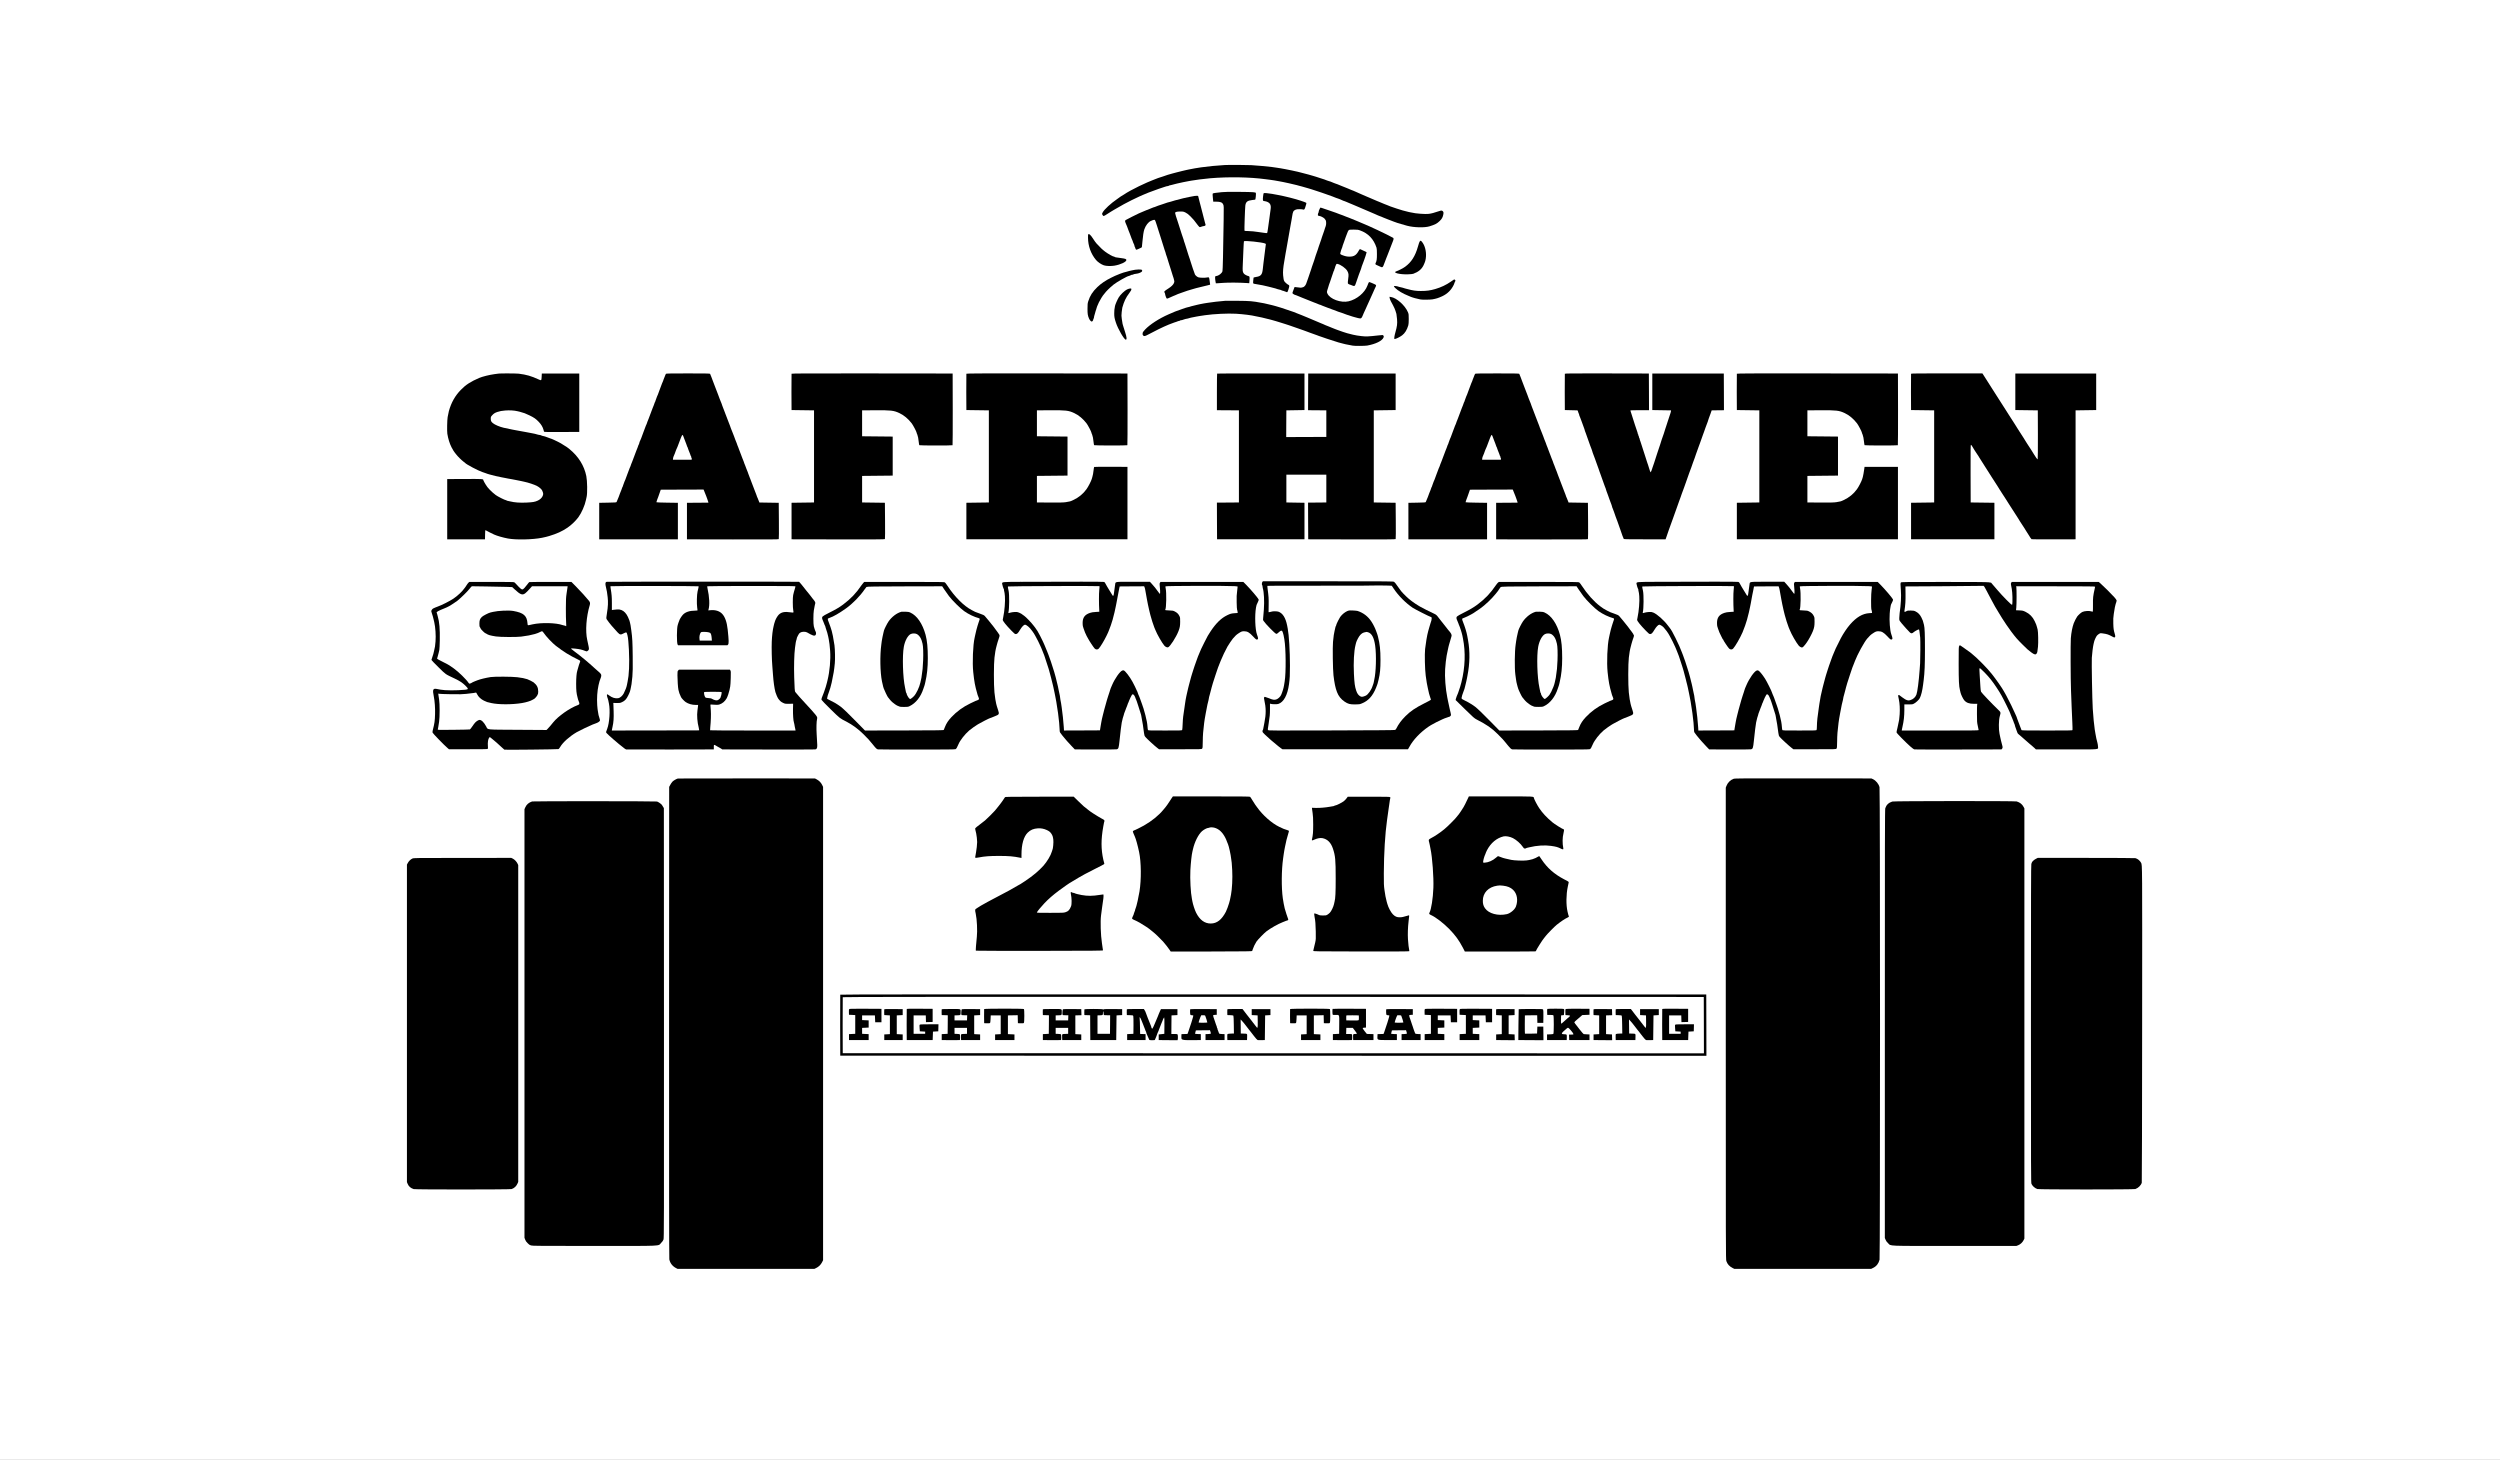 <svg xmlns="http://www.w3.org/2000/svg" version="1.0" width="8008pt" height="4676pt" viewBox="0 0 8008 4676" preserveAspectRatio="xMidYMid meet">
  <rect x="0" y="0" width="8008" height="4676" fill="#808080" stroke="none"/>
  <g transform="translate(0,4676) scale(0.1,-0.1)" stroke="none">
    <path d="M 0 0 H 80080.0 V 46760.0 H 0 Z" fill="#ffffff" id="background"/>
    <path stroke="none" d="M39225 41473 c-260 -16 -501 -39 -750 -73 -110 -15 -293 -47 -400 -70 -22 -5 -53 -12 -70 -15 -16 -3 -48 -10 -70 -16 -22 -6 -58 -14 -80 -19 -22 -5 -58 -14 -80 -20 -22 -6 -58 -15 -80 -20 -37 -8 -59 -14 -147 -39 -39 -12 -96 -28 -140 -40 -38 -10 -110 -35 -182 -62 -27 -11 -54 -19 -60 -19 -9 0 -119 -40 -196 -72 -31 -13 -69 -28 -95 -38 -11 -5 -36 -15 -55 -23 -19 -8 -53 -22 -75 -31 -113 -46 -406 -190 -530 -259 -118 -66 -136 -77 -211 -127 -41 -27 -79 -50 -83 -50 -4 0 -16 -8 -27 -17 -10 -10 -62 -47 -114 -82 -196 -133 -411 -332 -459 -425 -24 -46 -24 -46 -5 -81 11 -20 26 -35 37 -35 10 0 65 32 122 70 57 39 107 70 110 70 4 0 26 14 50 30 24 17 47 30 50 30 4 0 19 8 33 19 31 21 66 41 282 161 108 60 392 202 490 244 36 16 89 39 118 52 29 13 55 24 57 24 3 0 27 9 53 21 26 12 56 25 67 29 94 37 129 50 136 50 5 0 28 9 52 19 23 11 87 34 142 52 55 17 109 35 120 40 11 4 38 13 60 20 22 6 50 15 63 20 13 5 34 9 47 9 13 0 26 4 29 9 3 5 20 11 38 14 18 3 51 10 73 17 22 6 58 16 80 21 22 6 56 14 75 19 80 20 329 72 385 80 33 5 69 11 80 14 70 16 421 61 600 76 593 50 1267 38 1770 -30 39 -5 108 -14 155 -20 47 -5 108 -15 135 -20 28 -6 91 -17 140 -25 50 -8 109 -19 133 -25 57 -13 115 -26 187 -40 33 -7 71 -16 85 -20 14 -4 52 -13 85 -20 33 -7 71 -16 85 -20 14 -4 44 -13 68 -19 23 -6 61 -16 85 -22 23 -6 53 -15 67 -19 14 -4 45 -13 70 -20 25 -7 56 -16 70 -20 14 -4 59 -18 100 -30 41 -12 84 -26 95 -31 11 -4 36 -12 55 -18 71 -21 166 -53 185 -61 11 -5 67 -25 126 -44 103 -34 169 -58 219 -78 14 -6 34 -14 45 -18 11 -4 44 -17 74 -29 29 -12 58 -21 62 -21 5 0 31 -10 57 -21 117 -53 132 -59 142 -59 5 0 33 -11 62 -24 30 -14 78 -34 108 -46 30 -12 69 -27 85 -35 48 -21 96 -41 165 -70 36 -15 83 -35 105 -45 42 -19 68 -30 175 -75 36 -15 83 -35 105 -45 43 -19 75 -33 175 -75 36 -15 82 -36 103 -46 22 -10 43 -19 48 -19 5 0 31 -9 57 -21 26 -12 56 -24 67 -29 11 -4 34 -13 50 -20 17 -7 40 -17 53 -21 12 -5 32 -13 45 -18 12 -5 49 -19 82 -31 33 -12 74 -28 90 -35 17 -8 77 -29 135 -48 99 -32 126 -40 233 -68 23 -7 56 -15 72 -20 211 -57 554 -66 710 -19 181 55 248 90 332 173 70 68 95 114 114 205 10 50 10 66 0 85 -20 38 -52 51 -92 38 -235 -76 -269 -85 -375 -101 -100 -14 -445 12 -540 41 -17 5 -39 9 -49 9 -10 0 -32 4 -49 10 -32 10 -134 36 -196 50 -37 8 -358 114 -397 130 -13 6 -34 15 -48 20 -14 6 -35 14 -47 19 -13 5 -54 21 -93 36 -72 27 -95 37 -177 74 -26 11 -50 21 -53 21 -5 0 -39 15 -140 60 -100 45 -135 60 -140 60 -2 0 -28 11 -57 24 -123 55 -147 66 -194 84 -27 11 -80 35 -119 53 -38 19 -88 40 -110 48 -22 7 -60 23 -85 33 -25 11 -54 24 -65 28 -11 4 -36 15 -55 23 -19 8 -66 27 -105 42 -38 15 -83 33 -100 40 -68 30 -159 65 -167 65 -4 0 -27 8 -51 19 -76 34 -149 61 -163 61 -8 0 -33 9 -57 19 -39 18 -120 46 -207 72 -19 6 -44 14 -55 18 -11 5 -54 19 -95 31 -41 12 -86 26 -100 30 -14 4 -45 13 -70 20 -25 7 -56 16 -70 20 -45 14 -152 42 -272 71 -21 5 -57 14 -80 20 -24 5 -63 14 -88 19 -25 5 -63 13 -85 19 -48 12 -68 16 -210 42 -60 11 -132 24 -160 29 -27 5 -86 14 -130 20 -44 6 -107 15 -140 20 -108 16 -476 49 -664 60 -165 9 -728 11 -856 3z" fill="#000000" id="000000-000001"/>
    <path stroke="none" d="M39140 40605 c-199 -20 -281 -32 -293 -44 -7 -7 -6 -50 3 -135 l13 -126 92 0 c140 0 194 -21 226 -89 21 -46 21 -49 15 -501 -15 -1029 -28 -1606 -38 -1638 -22 -71 -121 -146 -203 -154 -28 -3 -30 -6 -33 -48 -1 -25 4 -76 11 -115 l13 -70 40 1 c21 0 116 7 209 14 164 12 519 9 736 -6 l86 -6 7 95 c7 109 4 125 -33 133 -50 11 -131 55 -149 82 -41 60 -42 72 -32 309 6 126 14 337 20 471 5 134 13 248 16 254 18 28 577 -30 677 -71 24 -9 28 -15 23 -39 -3 -15 -10 -70 -16 -122 -11 -92 -40 -326 -60 -480 -5 -41 -14 -122 -20 -180 -19 -178 -61 -228 -213 -251 -40 -6 -75 -14 -79 -17 -4 -4 -10 -49 -14 -99 -8 -105 -14 -97 86 -113 133 -20 319 -58 395 -80 22 -6 58 -15 80 -20 37 -9 77 -19 150 -39 17 -5 50 -16 75 -25 25 -8 54 -16 66 -16 11 0 24 -3 28 -7 8 -9 77 -33 94 -33 7 0 32 -9 54 -20 23 -11 47 -20 53 -20 13 0 29 29 44 80 5 19 15 54 22 77 14 50 8 70 -26 83 -29 11 -112 85 -127 114 -18 34 -28 85 -37 190 -10 113 1 248 39 456 5 30 14 84 20 120 5 36 14 90 20 120 6 30 15 80 20 110 5 30 19 107 30 170 31 168 40 218 50 285 5 33 11 69 14 80 5 20 10 49 46 260 11 66 25 140 30 165 5 25 14 79 20 120 22 149 37 178 104 211 31 15 62 19 134 19 51 0 102 -5 113 -11 29 -15 51 8 68 68 7 26 20 68 28 92 11 36 12 47 1 57 -19 18 -314 114 -443 144 -27 7 -61 15 -75 20 -14 4 -70 18 -125 30 -55 12 -113 25 -130 30 -16 4 -59 13 -95 19 -80 15 -153 28 -222 41 -116 21 -259 33 -269 23 -6 -6 -16 -58 -22 -116 -11 -114 -6 -137 36 -137 11 0 38 -5 61 -12 128 -37 169 -111 145 -258 -5 -36 -14 -99 -19 -140 -5 -41 -14 -109 -20 -150 -13 -83 -20 -132 -45 -325 -10 -71 -21 -134 -26 -139 -4 -5 -50 -2 -106 7 -54 9 -136 20 -183 26 -47 6 -120 15 -163 21 -43 5 -121 10 -173 10 -76 0 -96 3 -101 15 -7 20 16 709 27 798 15 120 65 162 215 179 50 6 95 12 102 13 11 4 29 173 21 211 -5 29 -64 33 -533 38 -310 4 -456 1 -555 -9z" fill="#000000" id="000000-000002"/>
    <path stroke="none" d="M38265 40483 c-42 -5 -324 -62 -360 -73 -16 -5 -48 -13 -70 -18 -154 -38 -258 -67 -336 -93 -31 -11 -64 -19 -73 -19 -9 0 -24 -4 -34 -9 -9 -5 -62 -23 -117 -40 -55 -18 -109 -36 -120 -40 -11 -5 -38 -14 -60 -20 -41 -13 -77 -27 -107 -42 -10 -5 -24 -9 -33 -9 -8 0 -29 -8 -47 -18 -18 -9 -51 -23 -73 -30 -41 -14 -53 -18 -115 -45 -19 -8 -63 -27 -98 -41 -113 -45 -144 -60 -367 -171 -215 -108 -220 -111 -217 -139 2 -16 12 -50 24 -75 34 -77 48 -112 68 -171 7 -19 16 -45 21 -57 20 -51 29 -74 38 -95 17 -42 43 -113 58 -158 8 -25 19 -49 24 -55 5 -5 9 -15 9 -22 0 -12 30 -85 51 -125 5 -10 9 -27 9 -37 0 -11 4 -22 9 -25 4 -3 11 -18 14 -33 3 -16 12 -37 20 -48 15 -19 15 -19 68 4 82 36 120 55 125 63 2 3 11 89 19 190 12 159 37 318 60 383 43 123 127 233 206 267 123 54 128 53 155 -19 12 -32 32 -92 44 -133 13 -41 40 -127 60 -190 20 -63 47 -146 59 -185 11 -38 39 -126 61 -195 22 -69 49 -156 61 -195 12 -38 25 -78 30 -87 5 -10 9 -25 9 -33 0 -8 4 -23 9 -33 9 -17 57 -167 81 -252 7 -25 20 -67 30 -95 10 -27 28 -84 40 -125 50 -165 63 -206 70 -225 15 -39 28 -81 39 -131 11 -47 10 -56 -10 -98 -24 -52 -82 -107 -174 -166 -135 -87 -145 -98 -120 -136 8 -13 15 -32 15 -42 0 -31 41 -140 54 -145 7 -3 26 1 42 8 75 35 165 75 169 75 3 0 27 10 53 21 92 42 108 48 157 64 28 9 59 20 70 25 37 15 130 48 170 59 22 6 85 25 140 42 55 16 117 34 138 40 35 8 63 15 155 38 20 6 60 15 87 21 61 14 106 25 164 40 l43 12 -6 51 c-14 121 -23 168 -34 179 -8 8 -25 8 -69 -1 -57 -12 -196 -10 -259 4 -38 8 -99 57 -118 93 -14 27 -122 347 -146 432 -7 25 -16 54 -20 65 -5 11 -14 38 -21 60 -6 22 -15 49 -20 60 -8 22 -105 328 -121 385 -6 19 -14 43 -19 52 -5 10 -9 25 -9 33 0 8 -4 23 -9 33 -9 17 -103 306 -162 497 -17 55 -34 109 -39 120 -22 56 -70 216 -70 233 0 32 53 47 165 47 93 0 105 -2 170 -34 52 -25 92 -57 155 -120 47 -47 97 -100 110 -118 14 -17 50 -64 80 -104 97 -127 102 -132 130 -121 48 18 97 32 116 32 31 1 58 26 49 47 -4 10 -11 34 -16 53 -4 19 -13 53 -19 75 -6 22 -16 58 -21 80 -6 22 -14 56 -19 75 -5 19 -13 53 -19 75 -5 22 -15 58 -21 80 -11 38 -18 66 -39 153 -5 20 -19 73 -31 117 -25 92 -39 149 -47 188 -5 25 -9 27 -47 26 -22 -1 -54 -4 -71 -6z" fill="#000000" id="000000-000003"/>
    <path stroke="none" d="M42274 40073 c-9 -21 -20 -46 -25 -55 -5 -10 -9 -28 -9 -41 0 -13 -4 -27 -9 -32 -5 -6 -12 -27 -15 -47 -6 -30 -3 -39 13 -47 11 -6 29 -11 41 -11 30 0 119 -45 153 -78 15 -15 34 -40 42 -56 20 -39 19 -144 -1 -192 -9 -22 -20 -52 -24 -69 -4 -16 -16 -52 -25 -80 -10 -27 -26 -72 -35 -100 -9 -27 -25 -72 -35 -100 -9 -27 -21 -63 -25 -80 -4 -16 -22 -68 -40 -115 -18 -47 -36 -98 -40 -115 -4 -16 -16 -52 -25 -80 -10 -27 -26 -72 -35 -100 -9 -27 -25 -72 -35 -100 -9 -27 -21 -63 -25 -80 -4 -16 -16 -52 -25 -80 -10 -27 -26 -72 -35 -100 -9 -27 -25 -72 -35 -100 -9 -27 -21 -63 -25 -80 -8 -30 -36 -113 -51 -150 -4 -11 -26 -76 -49 -145 -59 -180 -71 -207 -113 -250 -16 -16 -38 -30 -49 -30 -11 0 -28 -5 -39 -11 -15 -8 -47 -6 -121 5 -55 9 -103 14 -107 12 -4 -3 -14 -24 -21 -48 -7 -24 -16 -47 -20 -53 -4 -5 -13 -30 -20 -54 -14 -43 -14 -44 15 -67 17 -13 35 -24 41 -24 10 0 93 -32 174 -67 19 -8 45 -19 58 -24 12 -5 33 -13 47 -19 14 -5 36 -14 50 -20 14 -5 36 -14 50 -20 14 -5 36 -14 50 -20 14 -5 37 -15 53 -21 15 -7 36 -15 47 -19 18 -7 38 -15 98 -39 12 -5 40 -16 62 -23 22 -7 55 -21 73 -30 18 -10 41 -18 50 -18 10 0 22 -4 27 -9 6 -5 30 -16 55 -24 63 -21 128 -46 177 -68 24 -10 49 -19 56 -19 7 0 17 -4 23 -8 5 -4 27 -14 49 -21 58 -18 143 -50 192 -72 24 -11 50 -19 58 -19 8 0 34 -9 58 -19 42 -20 291 -105 357 -123 19 -5 49 -13 65 -18 177 -50 196 -51 224 -11 12 16 21 34 21 39 0 6 21 54 46 109 25 54 52 112 59 128 7 17 25 57 40 90 15 33 49 107 75 165 73 163 90 200 124 275 18 39 39 86 46 105 8 19 22 50 32 68 28 50 23 65 -30 88 -26 11 -65 29 -87 39 -22 9 -53 21 -68 26 -31 9 -30 9 -78 -114 -86 -227 -337 -435 -599 -498 -247 -59 -605 72 -681 249 -22 51 -23 47 21 182 9 30 23 75 30 100 8 25 17 50 20 55 4 6 10 21 13 35 3 14 29 90 57 170 29 80 54 155 57 168 3 12 9 25 14 28 5 3 9 16 9 29 0 13 5 27 10 30 6 3 10 15 10 25 0 11 11 45 25 76 24 55 26 56 57 50 101 -20 269 -141 315 -226 42 -77 47 -119 28 -249 -9 -67 -15 -131 -11 -144 3 -15 18 -27 43 -36 21 -7 47 -16 58 -20 11 -5 33 -14 48 -20 50 -20 73 -14 87 22 7 17 15 41 20 52 14 39 43 121 97 280 30 88 59 164 64 169 5 6 9 17 9 27 0 9 9 38 19 65 11 27 29 76 41 109 12 33 26 69 30 80 20 46 88 259 85 264 -3 6 -24 16 -120 60 -27 13 -60 28 -73 34 -26 12 -31 8 -62 -48 -76 -138 -148 -184 -290 -186 -75 -1 -145 13 -230 47 -59 22 -70 32 -70 58 0 22 52 182 63 193 4 3 7 15 7 25 0 10 4 26 10 36 5 9 26 67 46 127 19 61 42 124 49 140 8 17 21 52 30 79 23 72 52 131 71 147 12 10 51 14 153 14 117 -1 145 -4 201 -24 268 -96 439 -275 532 -556 9 -27 13 -95 13 -205 0 -163 -8 -218 -40 -283 -19 -38 -12 -50 43 -72 26 -11 67 -30 92 -42 83 -42 95 -34 140 97 12 36 30 84 41 107 10 24 19 46 19 51 0 5 9 27 20 50 11 22 20 45 20 50 0 8 34 95 65 167 7 17 18 46 25 65 16 47 30 82 58 150 58 143 61 159 35 182 -16 14 -372 191 -498 248 -27 12 -88 40 -135 62 -47 22 -98 46 -115 53 -68 29 -103 44 -158 69 -32 14 -60 26 -62 26 -2 0 -28 11 -57 24 -30 14 -78 34 -108 46 -30 12 -71 28 -90 37 -51 22 -105 44 -157 64 -13 5 -33 13 -45 18 -13 5 -50 19 -83 31 -33 12 -79 31 -102 41 -24 11 -47 19 -53 19 -6 0 -29 9 -53 19 -23 11 -76 31 -117 45 -86 28 -216 74 -245 85 -11 5 -38 14 -60 20 -22 7 -49 16 -60 20 -33 14 -120 41 -128 41 -4 0 -15 -17 -23 -37z" fill="#000000" id="000000-000004"/>
    <path stroke="none" d="M34857 39253 c-4 -3 -7 -52 -6 -107 2 -266 93 -519 257 -714 56 -67 170 -144 252 -171 71 -24 231 -29 336 -11 199 34 384 121 384 181 0 32 -33 44 -164 61 -177 23 -205 29 -212 39 -3 5 -12 9 -21 9 -33 0 -186 86 -285 160 -91 69 -149 124 -280 267 -20 22 -64 83 -96 134 -84 133 -137 181 -165 152z" fill="#000000" id="000000-000005"/>
    <path stroke="none" d="M45478 39028 c-16 -25 -27 -55 -59 -168 -86 -304 -209 -497 -409 -644 -63 -47 -210 -122 -282 -146 -137 -43 103 -106 372 -97 74 2 151 10 170 17 163 59 268 146 329 273 53 111 71 175 78 282 11 176 -39 360 -128 468 -35 43 -51 46 -71 15z" fill="#000000" id="000000-000006"/>
    <path stroke="none" d="M36360 38119 c-30 -4 -75 -12 -100 -19 -25 -6 -63 -15 -85 -19 -22 -5 -60 -15 -85 -24 -25 -9 -53 -17 -63 -17 -9 0 -25 -4 -35 -9 -9 -5 -35 -14 -57 -20 -22 -7 -51 -17 -65 -23 -14 -6 -34 -14 -45 -19 -85 -33 -126 -51 -240 -108 -171 -84 -318 -185 -434 -296 -154 -148 -236 -277 -292 -455 -21 -66 -24 -94 -24 -240 0 -169 7 -214 47 -310 22 -52 64 -100 89 -100 20 0 49 41 49 69 0 11 5 23 10 26 6 3 10 16 10 27 0 12 4 35 9 52 5 17 15 51 22 76 23 87 32 115 40 132 5 10 9 24 9 32 0 18 33 102 81 204 33 70 129 226 149 242 3 3 13 14 21 26 49 72 175 197 297 296 102 83 447 278 491 278 6 0 21 5 34 12 48 25 58 28 81 28 14 0 27 4 30 9 6 8 24 13 131 29 53 9 123 40 144 66 17 20 5 52 -22 60 -28 7 -126 5 -197 -5z" fill="#000000" id="000000-000007"/>
    <path stroke="none" d="M46475 37739 c-153 -107 -315 -183 -500 -237 -167 -48 -276 -63 -465 -63 -152 0 -264 16 -425 61 -22 6 -56 15 -75 19 -19 5 -55 16 -80 25 -25 8 -55 16 -68 16 -12 0 -30 4 -40 9 -25 13 -108 31 -142 31 -42 0 -38 -18 18 -71 87 -84 237 -173 405 -240 45 -18 87 -35 92 -39 6 -3 30 -12 55 -19 25 -7 56 -17 70 -21 14 -4 52 -13 85 -20 33 -7 73 -16 89 -21 41 -13 318 -11 390 2 128 23 184 41 310 98 171 79 298 205 376 375 16 37 30 73 30 81 0 7 5 17 10 20 17 10 11 44 -9 55 -11 5 -21 10 -23 9 -2 -1 -48 -32 -103 -70z" fill="#000000" id="000000-000008"/>
    <path stroke="none" d="M36100 37488 c-78 -38 -217 -172 -268 -260 -42 -71 -107 -222 -116 -268 -21 -108 -25 -145 -25 -240 -1 -104 10 -164 54 -295 66 -203 265 -545 316 -545 40 0 32 78 -24 250 -19 58 -40 125 -47 150 -7 25 -16 54 -20 65 -9 21 -11 32 -36 195 -14 90 -14 122 -4 220 6 63 16 129 20 145 55 198 116 326 220 463 49 66 70 102 70 123 0 27 -3 29 -37 29 -21 -1 -67 -15 -103 -32z" fill="#000000" id="000000-000009"/>
    <path stroke="none" d="M44515 37209 c4 -24 21 -69 37 -99 114 -207 135 -254 178 -405 5 -16 14 -91 20 -167 12 -148 2 -228 -50 -413 -38 -133 -49 -225 -29 -225 41 1 168 63 242 119 88 66 154 172 198 321 9 29 14 98 14 200 0 141 -2 160 -24 215 -89 218 -366 467 -548 492 l-45 6 7 -44z" fill="#000000" id="000000-000010"/>
    <path stroke="none" d="M39240 37124 c-159 -12 -441 -44 -555 -64 -33 -5 -87 -14 -120 -19 -33 -5 -89 -16 -125 -24 -36 -9 -76 -18 -90 -20 -26 -5 -123 -29 -195 -48 -22 -6 -50 -15 -63 -20 -13 -5 -31 -9 -41 -9 -10 0 -40 -8 -67 -18 -27 -11 -80 -29 -119 -41 -64 -20 -145 -49 -202 -72 -13 -5 -33 -13 -45 -18 -26 -10 -33 -12 -188 -81 -303 -133 -596 -323 -751 -486 -62 -66 -76 -87 -79 -124 -3 -39 -2 -45 21 -69 27 -29 52 -24 176 42 287 149 394 203 486 243 164 72 164 72 252 104 33 12 69 25 80 30 11 4 40 14 65 21 25 7 49 16 55 21 5 4 19 8 31 8 13 0 26 5 29 10 3 6 16 10 27 10 20 0 68 13 113 31 21 8 58 17 110 25 17 3 39 9 50 14 11 5 34 11 50 14 29 5 79 15 188 37 28 6 77 14 107 18 30 5 102 15 160 24 285 41 726 62 990 47 235 -14 506 -48 630 -80 19 -5 64 -14 100 -20 36 -6 82 -15 103 -21 93 -23 115 -28 162 -40 28 -6 64 -15 80 -19 17 -5 50 -14 75 -20 25 -7 56 -16 70 -20 14 -4 45 -13 70 -20 25 -7 83 -25 130 -40 47 -15 119 -37 160 -50 41 -12 84 -26 95 -31 11 -4 38 -13 60 -20 22 -7 54 -18 71 -25 16 -7 99 -36 184 -64 85 -28 168 -57 184 -65 17 -7 60 -23 96 -35 36 -12 79 -28 96 -36 18 -7 73 -27 123 -44 50 -16 101 -35 114 -41 12 -7 35 -15 52 -20 16 -4 68 -21 115 -39 47 -18 99 -35 115 -40 17 -4 48 -14 70 -23 42 -15 278 -91 330 -106 51 -14 113 -31 153 -40 20 -5 55 -14 77 -19 22 -6 74 -16 115 -22 41 -7 91 -16 110 -21 50 -13 392 -11 464 2 272 49 478 150 523 257 12 30 12 37 -2 58 -18 28 -8 28 -165 10 -302 -35 -397 -39 -540 -22 -126 15 -166 22 -272 45 -120 27 -268 69 -323 91 -11 5 -49 18 -85 30 -36 12 -74 25 -85 30 -11 4 -47 18 -80 30 -33 12 -78 30 -100 40 -22 10 -71 30 -110 45 -87 33 -129 51 -180 76 -22 10 -43 19 -48 19 -7 0 -43 15 -142 60 -22 10 -80 35 -130 55 -112 47 -141 59 -185 78 -19 9 -60 25 -90 37 -30 12 -68 27 -85 35 -16 7 -68 27 -115 45 -90 34 -116 44 -152 60 -13 5 -98 34 -189 64 -91 30 -183 61 -205 69 -36 14 -81 27 -161 48 -18 5 -48 13 -65 18 -18 4 -51 13 -73 19 -60 16 -205 50 -245 57 -19 3 -57 10 -85 15 -278 53 -370 61 -745 64 -201 2 -390 2 -420 0z" fill="#000000" id="000000-000011"/>
    <path stroke="none" d="M15970 34793 c-14 -2 -74 -10 -135 -18 -165 -23 -380 -77 -485 -121 -276 -119 -432 -220 -590 -384 -185 -190 -305 -405 -382 -680 -9 -34 -17 -73 -39 -190 -16 -89 -23 -455 -10 -535 28 -167 72 -308 133 -430 36 -70 91 -161 107 -175 3 -3 25 -30 48 -60 46 -61 164 -178 233 -230 25 -19 47 -37 50 -40 41 -48 417 -246 550 -290 36 -12 74 -25 85 -29 51 -20 123 -44 155 -51 67 -15 165 -41 196 -50 17 -6 39 -10 49 -10 10 0 32 -4 49 -9 28 -9 75 -19 196 -41 25 -5 68 -13 95 -19 28 -5 82 -15 120 -21 39 -6 86 -16 105 -20 19 -5 64 -14 100 -20 36 -6 81 -15 100 -20 19 -4 60 -13 90 -20 129 -26 327 -92 412 -137 71 -37 146 -102 164 -143 41 -91 43 -120 13 -185 -26 -55 -84 -108 -152 -139 -93 -43 -156 -54 -362 -64 -212 -10 -381 2 -525 38 -25 6 -60 14 -78 17 -18 3 -35 9 -38 14 -3 5 -13 9 -22 9 -28 0 -264 119 -322 163 -132 99 -267 237 -317 327 -11 19 -34 59 -52 88 -17 29 -31 59 -31 66 0 35 -19 36 -591 34 l-564 -3 0 -965 0 -965 605 0 605 0 3 148 c1 81 6 147 10 147 4 0 23 -10 42 -22 34 -21 167 -88 240 -121 93 -42 281 -96 440 -126 256 -48 795 -37 1095 24 80 16 170 38 225 55 255 78 409 148 585 266 122 82 260 214 350 334 102 138 209 380 244 555 7 33 17 80 23 105 26 116 20 508 -11 660 -68 336 -253 632 -543 868 -42 34 -79 62 -81 62 -3 0 -38 22 -79 49 -40 27 -91 59 -113 71 -101 58 -323 160 -347 160 -4 0 -27 8 -51 19 -61 26 -171 61 -195 61 -12 0 -23 4 -26 9 -3 5 -20 11 -38 14 -18 4 -49 9 -68 12 -19 4 -44 10 -55 15 -11 5 -33 11 -50 14 -16 3 -52 10 -80 16 -27 5 -75 15 -105 20 -30 6 -75 15 -100 19 -25 5 -99 19 -165 30 -66 12 -142 26 -170 31 -27 6 -75 15 -105 20 -78 14 -173 34 -275 58 -133 31 -284 96 -346 147 -55 45 -69 74 -69 140 0 61 2 65 46 114 48 54 92 81 166 105 94 29 128 36 254 47 133 11 289 2 389 -23 22 -5 58 -14 80 -19 118 -30 183 -54 305 -114 150 -73 206 -112 300 -211 77 -81 125 -162 150 -254 7 -25 14 -51 16 -58 3 -10 121 -12 566 -10 l563 3 0 935 0 935 -600 0 -600 0 -5 -105 c-6 -124 -8 -125 -102 -82 -232 107 -382 150 -631 182 -73 9 -592 12 -647 3z" fill="#000000" id="000000-000012"/>
    <path stroke="none" d="M21333 34788 c-11 -16 -27 -52 -43 -98 -7 -19 -21 -54 -31 -77 -11 -24 -19 -49 -19 -56 0 -7 -4 -17 -9 -22 -5 -6 -16 -30 -24 -55 -19 -58 -53 -147 -75 -200 -16 -38 -42 -110 -59 -160 -8 -25 -19 -49 -24 -54 -5 -6 -9 -16 -9 -23 0 -8 -9 -33 -20 -55 -11 -23 -20 -48 -20 -55 0 -7 -4 -22 -10 -33 -5 -11 -14 -29 -20 -40 -5 -11 -10 -24 -10 -30 0 -6 -8 -29 -19 -53 -10 -23 -28 -67 -39 -97 -11 -30 -39 -104 -62 -165 -23 -60 -51 -135 -62 -165 -11 -30 -29 -74 -39 -97 -11 -24 -19 -49 -19 -56 0 -7 -4 -17 -9 -23 -5 -5 -16 -29 -24 -54 -13 -39 -52 -143 -77 -205 -33 -84 -50 -129 -50 -136 0 -5 -9 -31 -21 -57 -12 -26 -26 -58 -31 -72 -6 -14 -14 -33 -19 -42 -5 -10 -9 -25 -9 -33 0 -8 -4 -24 -10 -35 -5 -11 -14 -29 -20 -40 -5 -11 -10 -24 -10 -30 0 -6 -8 -29 -19 -53 -10 -23 -28 -67 -39 -97 -11 -30 -39 -104 -62 -165 -23 -60 -51 -135 -62 -165 -11 -30 -29 -74 -39 -97 -11 -24 -19 -49 -19 -56 0 -7 -4 -17 -9 -23 -5 -5 -16 -29 -24 -54 -14 -40 -56 -153 -77 -205 -15 -37 -42 -110 -57 -155 -8 -25 -19 -49 -24 -55 -5 -5 -9 -15 -9 -22 0 -8 -9 -33 -20 -55 -11 -23 -20 -48 -20 -55 0 -7 -4 -22 -10 -33 -5 -11 -14 -29 -20 -40 -5 -11 -10 -24 -10 -30 0 -6 -8 -29 -19 -53 -10 -23 -28 -68 -40 -99 -11 -32 -31 -84 -42 -115 -24 -65 -55 -140 -68 -163 -7 -13 -53 -16 -282 -20 l-274 -5 0 -585 0 -585 1260 0 1260 0 0 585 0 585 -345 5 c-190 3 -344 8 -343 13 2 4 5 19 9 35 3 15 12 41 19 57 8 17 21 50 29 75 9 25 31 88 49 140 l33 95 685 3 686 2 10 -22 c6 -13 21 -50 33 -83 12 -33 31 -79 41 -102 11 -24 19 -47 19 -52 0 -5 8 -29 19 -53 10 -24 22 -58 26 -76 l7 -32 -344 -2 -343 -3 0 -585 0 -585 1466 -3 c1166 -2 1468 0 1475 10 5 7 7 266 4 588 l-5 575 -310 5 -309 5 -24 60 c-14 33 -29 71 -34 85 -6 14 -14 33 -19 42 -5 10 -9 22 -9 28 0 6 -9 29 -19 53 -11 23 -26 62 -34 87 -12 37 -82 219 -117 305 -4 11 -18 47 -30 80 -12 33 -28 74 -35 90 -8 17 -21 53 -30 80 -9 28 -20 60 -26 73 -5 12 -13 32 -18 45 -4 12 -14 36 -21 52 -22 52 -28 69 -41 110 -7 22 -17 44 -21 50 -4 5 -8 15 -8 22 0 7 -8 32 -19 56 -10 23 -29 69 -41 102 -12 33 -26 69 -30 80 -4 11 -22 58 -40 105 -18 47 -36 94 -40 105 -4 11 -13 36 -20 55 -7 19 -21 54 -31 77 -11 24 -19 49 -19 56 0 7 -4 17 -9 23 -5 5 -21 45 -36 89 -15 44 -33 96 -42 115 -20 47 -27 65 -53 135 -26 71 -39 104 -51 127 -5 10 -9 22 -9 28 0 6 -9 29 -19 53 -11 23 -26 62 -34 87 -12 37 -82 219 -117 305 -4 11 -18 47 -30 80 -12 33 -28 74 -35 90 -8 17 -21 53 -30 80 -9 28 -20 59 -24 70 -5 11 -13 32 -20 48 -10 25 -15 38 -40 100 -5 12 -14 38 -21 57 -7 19 -16 44 -20 55 -4 11 -27 70 -50 130 -23 61 -46 119 -50 130 -4 11 -22 58 -40 105 -18 47 -36 94 -40 105 -5 11 -23 61 -41 110 -18 50 -37 96 -42 103 -7 9 -161 12 -707 12 -547 0 -700 -3 -707 -12z" fill="#000000" id="000000-000013"/>
    <path stroke="none" d="M21884 32798 c8 -18 21 -53 29 -78 20 -60 45 -126 68 -177 10 -24 19 -47 19 -53 0 -6 5 -19 10 -30 6 -11 15 -29 20 -40 6 -11 10 -26 10 -33 0 -7 9 -32 20 -55 11 -22 20 -45 20 -50 0 -4 9 -27 20 -50 11 -22 20 -48 20 -56 0 -8 5 -18 10 -21 6 -3 10 -16 10 -29 0 -12 5 -27 11 -33 6 -6 9 -21 7 -34 l-3 -24 -300 0 -300 0 3 35 c1 19 9 49 16 65 24 51 66 158 66 167 0 4 9 28 20 53 11 25 29 65 40 90 11 25 20 48 20 52 0 7 49 137 90 238 26 64 42 95 50 95 5 0 16 -15 24 -32z" fill="#ffffff" id="ffffff-000002"/>
    <path stroke="none" d="M25355 34788 c-3 -7 -4 -272 -3 -588 l3 -575 360 -5 360 -5 0 -1475 0 -1475 -360 -5 -360 -5 0 -585 0 -585 1491 -3 c1186 -2 1493 0 1500 10 5 7 7 266 4 588 l-5 575 -365 5 -365 5 0 425 0 425 490 5 490 5 0 625 0 625 -490 5 -490 5 0 415 0 415 405 3 c522 4 608 -6 790 -91 143 -66 283 -183 396 -331 43 -57 154 -268 154 -294 0 -10 4 -22 8 -28 9 -9 21 -51 42 -134 6 -25 14 -87 19 -138 5 -51 13 -98 18 -103 12 -12 1053 -13 1065 -1 4 4 7 523 6 1153 l-3 1144 -2578 3 c-2057 2 -2579 0 -2582 -10z" fill="#000000" id="000000-000014"/>
    <path stroke="none" d="M30955 34788 c-3 -7 -4 -272 -3 -588 l3 -575 360 -5 360 -5 0 -1475 0 -1475 -360 -5 -360 -5 0 -585 0 -585 2580 0 2580 0 0 1160 0 1160 -529 3 c-292 1 -533 -1 -538 -6 -4 -4 -12 -50 -18 -102 -10 -90 -23 -165 -40 -220 -4 -14 -14 -45 -21 -70 -20 -67 -112 -246 -166 -320 -107 -150 -254 -270 -426 -349 -91 -43 -102 -46 -237 -67 -74 -11 -186 -14 -510 -12 l-415 3 0 425 0 425 490 5 490 5 0 625 0 625 -490 5 -490 5 0 415 0 415 405 3 c522 4 608 -6 790 -91 143 -66 283 -183 396 -331 43 -57 154 -268 154 -294 0 -10 4 -22 8 -28 9 -9 21 -51 42 -134 6 -25 14 -87 19 -138 5 -51 13 -98 18 -103 12 -12 1053 -13 1065 -1 4 4 7 523 6 1153 l-3 1144 -2578 3 c-2057 2 -2579 0 -2582 -10z" fill="#000000" id="000000-000015"/>
    <path stroke="none" d="M38987 34793 c-4 -3 -7 -269 -7 -590 l0 -583 353 -2 352 -3 0 -1475 0 -1475 -353 -3 -352 -2 2 -588 3 -587 1400 0 1400 0 0 585 0 585 -290 5 -290 5 0 445 0 445 640 0 640 0 0 -445 0 -445 -293 -3 -292 -2 2 -588 3 -587 1396 -3 c1110 -2 1398 0 1405 10 5 7 7 266 4 588 l-5 575 -350 5 -350 5 0 1475 0 1475 350 5 350 5 0 585 0 585 -1400 0 -1400 0 -3 -587 -2 -588 292 -2 293 -3 0 -425 0 -425 -643 -3 -642 -2 2 427 3 428 290 5 290 5 0 585 0 585 -1396 3 c-767 1 -1399 -1 -1402 -5z" fill="#000000" id="000000-000016"/>
    <path stroke="none" d="M47253 34788 c-11 -16 -27 -52 -43 -98 -7 -19 -21 -54 -31 -77 -11 -24 -19 -49 -19 -56 0 -7 -4 -17 -9 -22 -5 -6 -16 -30 -24 -55 -19 -58 -53 -147 -75 -200 -16 -38 -42 -110 -59 -160 -8 -25 -19 -49 -24 -54 -5 -6 -9 -16 -9 -23 0 -8 -9 -33 -20 -55 -11 -23 -20 -48 -20 -55 0 -7 -4 -22 -10 -33 -5 -11 -14 -29 -20 -40 -5 -11 -10 -24 -10 -30 0 -6 -8 -29 -19 -53 -10 -23 -28 -67 -39 -97 -11 -30 -39 -104 -62 -165 -23 -60 -51 -135 -62 -165 -11 -30 -29 -74 -39 -97 -11 -24 -19 -49 -19 -56 0 -7 -4 -17 -9 -23 -5 -5 -16 -29 -24 -54 -14 -40 -56 -153 -77 -205 -15 -37 -42 -110 -57 -155 -8 -25 -19 -49 -24 -54 -5 -6 -9 -16 -9 -23 0 -8 -9 -33 -20 -55 -11 -23 -20 -48 -20 -55 0 -7 -4 -22 -10 -33 -5 -11 -14 -29 -20 -40 -5 -11 -10 -24 -10 -30 0 -6 -8 -29 -19 -53 -10 -23 -28 -67 -39 -97 -11 -30 -39 -104 -62 -165 -23 -60 -51 -135 -62 -165 -11 -30 -29 -74 -39 -97 -11 -24 -19 -49 -19 -56 0 -7 -4 -17 -9 -23 -5 -5 -16 -29 -24 -54 -14 -40 -56 -153 -77 -205 -15 -37 -42 -110 -57 -155 -8 -25 -19 -49 -24 -55 -5 -5 -9 -15 -9 -22 0 -8 -9 -33 -20 -55 -11 -23 -20 -48 -20 -55 0 -7 -4 -22 -10 -33 -5 -11 -14 -29 -20 -40 -5 -11 -10 -24 -10 -30 0 -6 -8 -29 -19 -53 -10 -23 -28 -68 -40 -99 -11 -32 -31 -84 -42 -115 -24 -65 -55 -140 -68 -163 -7 -13 -53 -16 -282 -20 l-274 -5 0 -585 0 -585 1260 0 1260 0 0 585 0 585 -345 5 c-190 3 -344 8 -343 13 2 4 5 19 9 35 3 15 12 41 19 57 8 17 21 50 29 75 9 25 31 88 49 140 l33 95 685 3 686 2 10 -22 c6 -13 21 -50 33 -83 12 -33 31 -79 41 -102 11 -24 19 -47 19 -52 0 -5 8 -29 19 -53 10 -24 22 -58 26 -76 l7 -32 -344 -2 -343 -3 0 -585 0 -585 1466 -3 c1166 -2 1468 0 1475 10 5 7 7 266 4 588 l-5 575 -310 5 -309 5 -24 60 c-14 33 -29 71 -34 85 -6 14 -14 33 -19 42 -5 10 -9 22 -9 28 0 6 -9 29 -19 53 -11 23 -26 62 -34 87 -12 37 -82 219 -117 305 -4 11 -18 47 -30 80 -12 33 -28 74 -35 90 -8 17 -21 53 -30 80 -9 28 -20 60 -26 73 -5 12 -13 32 -18 45 -4 12 -14 36 -21 52 -22 52 -28 69 -41 110 -7 22 -17 44 -21 50 -4 5 -8 15 -8 22 0 7 -8 32 -19 56 -10 23 -29 69 -41 102 -12 33 -26 69 -30 80 -4 11 -22 58 -40 105 -18 47 -36 94 -40 105 -4 11 -13 36 -20 55 -7 19 -21 54 -31 77 -11 24 -19 49 -19 56 0 7 -4 17 -9 23 -5 5 -21 45 -36 89 -15 44 -33 96 -42 115 -20 47 -27 65 -53 135 -26 71 -39 104 -51 127 -5 10 -9 22 -9 28 0 6 -9 29 -19 53 -11 23 -26 62 -34 87 -12 37 -82 219 -117 305 -4 11 -18 47 -30 80 -12 33 -28 74 -35 90 -8 17 -21 53 -30 80 -9 28 -20 59 -24 70 -5 11 -13 32 -20 48 -10 25 -15 38 -40 100 -5 12 -14 38 -21 57 -7 19 -16 44 -20 55 -4 11 -27 70 -50 130 -23 61 -46 119 -50 130 -4 11 -22 58 -40 105 -18 47 -36 94 -40 105 -5 11 -23 61 -41 110 -18 50 -37 96 -42 103 -7 9 -161 12 -707 12 -547 0 -700 -3 -707 -12z" fill="#000000" id="000000-000017"/>
    <path stroke="none" d="M47804 32798 c8 -18 21 -53 29 -78 20 -60 45 -126 68 -177 10 -24 19 -47 19 -53 0 -6 5 -19 10 -30 6 -11 15 -29 20 -40 6 -11 10 -26 10 -33 0 -7 9 -32 20 -55 11 -22 20 -45 20 -50 0 -4 9 -27 20 -50 11 -22 20 -48 20 -56 0 -8 5 -18 10 -21 6 -3 10 -16 10 -29 0 -12 5 -27 11 -33 6 -6 9 -21 7 -34 l-3 -24 -300 0 -300 0 3 35 c1 19 9 49 16 65 24 51 66 158 66 167 0 4 9 28 20 53 11 25 29 65 40 90 11 25 20 48 20 52 0 7 49 137 90 238 26 64 42 95 50 95 5 0 16 -15 24 -32z" fill="#ffffff" id="ffffff-000003"/>
    <path stroke="none" d="M50125 34788 c-3 -7 -4 -272 -3 -588 l3 -575 203 -5 202 -5 15 -29 c8 -15 15 -37 15 -47 0 -10 5 -21 10 -24 6 -3 10 -15 10 -26 0 -10 4 -27 9 -37 5 -9 19 -44 31 -77 12 -33 26 -69 30 -80 5 -11 16 -40 24 -65 41 -121 74 -211 79 -217 4 -3 7 -15 7 -25 0 -10 4 -26 10 -36 5 -9 16 -37 24 -62 8 -25 29 -83 46 -130 55 -151 71 -194 96 -270 14 -41 34 -94 45 -117 10 -24 19 -49 19 -57 0 -7 9 -35 19 -62 11 -27 29 -76 41 -109 12 -33 26 -69 30 -80 5 -11 27 -72 48 -135 22 -63 52 -146 67 -185 15 -38 30 -84 34 -100 5 -17 15 -46 24 -65 9 -19 34 -91 57 -160 23 -69 49 -143 59 -165 9 -22 23 -60 31 -85 7 -25 17 -49 22 -55 4 -5 8 -17 8 -27 0 -10 9 -37 19 -61 11 -23 34 -85 51 -137 17 -52 35 -104 40 -115 4 -11 18 -47 30 -80 12 -33 30 -82 41 -109 10 -27 19 -56 19 -65 0 -10 4 -21 9 -26 5 -6 28 -66 51 -135 22 -69 45 -134 50 -145 4 -11 18 -47 30 -80 12 -33 26 -69 30 -80 11 -26 54 -148 90 -255 59 -174 90 -261 110 -300 6 -13 91 -15 674 -15 l667 0 30 85 c17 47 48 139 70 204 22 66 46 133 54 150 7 17 26 67 40 111 15 44 33 94 40 110 8 17 32 86 55 155 23 69 48 139 56 156 7 18 27 73 44 124 17 51 37 106 44 124 8 17 29 74 46 126 17 52 35 104 40 115 13 31 42 107 50 135 5 14 22 63 40 110 17 47 44 123 60 170 36 107 79 229 90 255 4 11 17 45 28 75 11 30 28 75 37 99 9 25 32 92 52 150 19 59 38 111 43 116 4 6 10 21 13 35 2 14 19 63 37 110 18 47 52 144 77 215 24 72 51 144 59 161 7 18 27 73 44 124 17 51 37 106 44 124 8 17 29 74 46 126 17 52 35 104 40 115 4 11 18 47 30 80 12 33 30 82 41 109 10 27 19 54 19 61 0 7 8 30 17 51 9 22 33 86 53 144 l36 105 197 3 197 2 -2 588 -3 587 -1145 0 -1145 0 0 -585 0 -585 300 -5 300 -5 -3 -30 c-2 -16 -19 -75 -39 -130 -19 -55 -38 -113 -43 -130 -4 -16 -14 -48 -23 -70 -8 -22 -25 -74 -37 -115 -13 -41 -30 -93 -38 -115 -8 -22 -18 -53 -22 -70 -4 -16 -16 -52 -25 -80 -10 -27 -26 -72 -35 -100 -9 -27 -25 -72 -35 -100 -9 -27 -21 -63 -25 -80 -4 -16 -16 -52 -25 -80 -33 -92 -52 -150 -64 -190 -7 -22 -16 -49 -20 -60 -5 -11 -19 -54 -31 -95 -44 -143 -121 -375 -130 -392 -6 -10 -10 -24 -10 -32 0 -18 -43 -116 -51 -116 -5 0 -35 87 -59 170 -7 25 -16 54 -20 65 -5 11 -14 38 -21 60 -6 22 -15 49 -20 60 -4 11 -13 38 -19 60 -6 22 -15 49 -19 60 -10 24 -149 455 -163 505 -6 19 -14 43 -19 52 -5 10 -9 27 -9 37 0 11 -4 23 -10 26 -5 3 -10 17 -10 30 0 13 -4 27 -10 30 -5 3 -10 17 -10 30 0 13 -4 27 -10 30 -5 3 -10 15 -10 26 0 10 -4 27 -9 37 -9 17 -149 446 -190 582 -13 41 -27 85 -31 97 -5 11 -6 24 -3 27 4 3 138 6 300 6 l293 0 -2 588 -3 587 -1343 3 c-1069 2 -1344 0 -1347 -10z" fill="#000000" id="000000-000018"/>
    <path stroke="none" d="M55635 34788 c-3 -7 -4 -272 -3 -588 l3 -575 360 -5 360 -5 0 -1475 0 -1475 -360 -5 -360 -5 0 -585 0 -585 2580 0 2580 0 0 1160 0 1160 -535 0 -535 0 -8 -60 c-13 -98 -38 -238 -47 -265 -4 -14 -14 -45 -21 -70 -20 -67 -112 -246 -166 -320 -107 -150 -254 -270 -426 -349 -91 -43 -102 -46 -237 -67 -74 -11 -186 -14 -510 -12 l-415 3 0 425 0 425 490 5 490 5 0 625 0 625 -490 5 -490 5 0 415 0 415 405 3 c522 4 608 -6 790 -91 143 -66 283 -183 396 -331 43 -57 154 -268 154 -294 0 -10 4 -22 8 -28 9 -9 21 -51 42 -134 6 -25 14 -87 19 -138 5 -51 13 -98 18 -103 12 -12 1053 -13 1065 -1 4 4 7 523 6 1153 l-3 1144 -2578 3 c-2057 2 -2579 0 -2582 -10z" fill="#000000" id="000000-000019"/>
    <path stroke="none" d="M61215 34788 c-3 -7 -4 -272 -3 -588 l3 -575 370 -5 370 -5 0 -1475 0 -1475 -370 -5 -370 -5 0 -585 0 -585 1335 0 1335 0 0 585 0 585 -380 5 -380 5 -3 923 c-2 802 0 922 12 922 8 0 23 -17 33 -37 15 -33 155 -251 214 -335 10 -15 19 -30 19 -33 0 -5 21 -38 187 -295 158 -244 213 -330 213 -335 0 -3 45 -73 100 -155 55 -83 100 -153 100 -156 0 -2 21 -37 47 -77 26 -39 71 -110 101 -157 31 -47 79 -121 107 -165 28 -44 71 -111 95 -150 59 -95 138 -219 297 -462 29 -46 53 -85 53 -88 0 -4 122 -191 161 -247 10 -15 19 -30 19 -33 0 -3 27 -46 60 -95 33 -49 60 -91 60 -94 0 -8 63 -101 74 -108 6 -4 326 -7 711 -5 l700 2 0 2065 0 2065 330 5 330 5 0 585 0 585 -1295 0 -1295 0 0 -585 0 -585 360 -5 360 -5 3 -779 c1 -435 -2 -784 -7 -789 -8 -8 -67 70 -110 146 -30 52 -158 254 -222 348 -32 49 -59 91 -59 93 0 6 -67 110 -196 309 -46 70 -84 129 -84 132 0 2 -25 44 -57 92 -97 151 -144 225 -198 308 -28 44 -71 112 -95 150 -24 39 -90 142 -147 230 -57 88 -129 201 -160 250 -31 50 -94 149 -140 220 -46 72 -109 171 -140 220 -31 50 -80 127 -110 173 l-53 82 -1140 0 c-903 0 -1142 -3 -1145 -12z" fill="#000000" id="000000-000020"/>
    <path stroke="none" d="M40436 28118 c-18 -25 -21 -93 -6 -103 6 -3 10 -19 10 -34 0 -15 4 -41 9 -57 39 -127 54 -414 35 -689 -8 -121 -18 -245 -23 -275 -8 -49 -6 -59 14 -90 58 -91 362 -402 403 -412 21 -6 44 10 121 80 15 14 35 22 49 20 20 -2 28 -14 45 -63 18 -57 25 -86 47 -215 50 -288 56 -1077 10 -1350 -5 -30 -14 -89 -21 -130 -12 -79 -57 -224 -92 -300 -30 -63 -97 -125 -157 -145 -62 -21 -117 -11 -233 39 -29 13 -123 45 -134 46 -1 0 -8 -7 -16 -15 -13 -12 -13 -22 -1 -77 60 -265 61 -460 4 -743 -14 -68 -30 -153 -37 -193 -3 -18 -9 -35 -14 -38 -5 -3 -9 -20 -9 -38 0 -29 12 -44 83 -112 45 -44 134 -124 197 -178 161 -138 161 -138 202 -168 20 -15 42 -34 50 -41 7 -7 34 -27 60 -45 l47 -32 2010 0 2011 0 14 23 c8 12 23 38 33 57 118 220 344 459 608 641 30 22 58 39 61 39 3 0 19 9 34 20 40 28 284 152 355 180 33 13 65 26 70 30 6 3 30 12 55 19 25 7 53 17 62 22 10 5 24 9 31 9 7 0 24 11 36 24 27 28 27 21 -21 221 -18 78 -40 178 -58 270 -7 33 -16 80 -21 105 -56 278 -85 661 -69 903 10 157 31 345 49 437 20 103 31 157 40 195 5 22 12 56 16 75 4 19 10 46 15 60 4 14 13 45 20 70 20 75 52 184 61 208 21 55 -2 103 -106 218 -5 7 -44 56 -85 109 -41 53 -101 129 -133 168 -76 93 -78 96 -107 137 -33 48 -68 77 -115 98 -93 40 -423 207 -462 233 -23 16 -44 29 -48 29 -7 0 -187 120 -195 130 -3 3 -21 17 -40 30 -77 53 -244 213 -320 305 -31 39 -88 117 -125 173 -39 59 -81 112 -99 123 -30 18 -87 19 -2118 19 l-2087 0 -15 -22z" fill="#000000" id="000000-000023"/>
    <path stroke="none" d="M44468 28003 l113 -6 61 -91 c153 -230 387 -464 611 -615 71 -48 530 -280 585 -296 18 -5 22 -14 22 -45 0 -22 -4 -49 -9 -62 -5 -13 -19 -57 -31 -98 -12 -41 -26 -86 -30 -100 -4 -14 -13 -45 -20 -70 -7 -25 -16 -56 -20 -70 -15 -47 -44 -186 -59 -282 -25 -159 -31 -198 -42 -298 -18 -164 -7 -657 20 -855 24 -180 46 -311 68 -400 14 -55 20 -81 38 -170 4 -16 10 -39 15 -50 4 -11 13 -40 20 -65 6 -25 16 -52 20 -61 5 -9 5 -21 1 -27 -4 -7 -99 -58 -212 -114 -286 -144 -441 -250 -599 -408 -132 -132 -220 -251 -297 -403 -8 -15 -24 -32 -35 -38 -14 -8 -616 -12 -2037 -16 -1883 -6 -2017 -5 -2030 11 -15 17 -15 10 19 226 34 215 39 270 40 439 l0 183 23 -7 c44 -15 199 -17 241 -4 175 55 298 280 346 634 25 190 30 278 30 596 0 455 -32 985 -71 1182 -5 26 -14 71 -19 100 -50 250 -142 396 -280 444 -40 15 -183 17 -208 4 -9 -5 -37 -11 -62 -15 l-45 -6 3 227 c3 220 0 265 -37 548 -4 33 -6 64 -3 69 3 5 553 7 1336 5 732 -2 1473 -2 1646 1 511 9 768 10 888 3z" fill="#ffffff" id="ffffff-000006"/>
    <path stroke="none" d="M43210 27204 c-61 -11 -154 -69 -219 -135 -55 -56 -80 -93 -129 -192 -34 -67 -62 -132 -62 -144 0 -12 -4 -24 -9 -27 -5 -3 -11 -18 -14 -33 -3 -16 -15 -68 -27 -118 -22 -93 -32 -160 -51 -355 -16 -163 -6 -891 15 -1070 29 -248 61 -404 113 -539 48 -127 129 -229 242 -305 111 -75 172 -91 341 -90 125 1 141 3 211 31 208 82 353 241 459 508 45 112 47 119 80 258 45 190 60 341 60 629 0 318 -22 520 -79 738 -5 19 -13 46 -16 60 -4 14 -10 34 -15 45 -5 11 -19 49 -31 85 -29 87 -97 221 -154 306 -110 163 -251 271 -435 333 -37 12 -237 23 -280 15z" fill="#000000" id="000000-000029"/>
    <path stroke="none" d="M43821 26508 c120 -37 193 -174 229 -433 42 -306 27 -855 -31 -1095 -6 -25 -13 -61 -16 -80 -3 -19 -9 -39 -12 -45 -4 -5 -13 -30 -20 -55 -38 -132 -147 -290 -225 -324 -84 -38 -132 -44 -169 -23 -63 35 -103 89 -134 182 -45 133 -59 239 -74 538 -18 365 1 727 50 922 5 22 14 57 19 78 17 64 92 205 133 247 52 53 81 71 142 86 67 16 61 16 108 2z" fill="#ffffff" id="ffffff-000013"/>
    <path stroke="none" d="M19432 28123 c-36 -7 -46 -41 -34 -115 6 -34 16 -81 22 -103 16 -56 26 -118 45 -278 17 -148 11 -302 -21 -492 -26 -159 -27 -180 -11 -211 13 -25 137 -186 156 -204 4 -3 35 -39 71 -80 35 -41 92 -104 126 -140 75 -77 94 -80 197 -25 73 38 89 37 100 -8 3 -12 11 -40 17 -62 38 -138 67 -736 50 -1058 -10 -199 -22 -302 -47 -422 -8 -38 -18 -88 -22 -110 -14 -71 -45 -153 -100 -264 -37 -75 -119 -147 -178 -156 -96 -14 -192 15 -288 87 -27 21 -56 38 -62 38 -22 0 -14 -64 18 -145 4 -11 10 -33 14 -50 3 -16 12 -61 20 -100 45 -214 17 -628 -55 -810 -42 -106 -42 -107 -22 -134 34 -47 413 -375 526 -456 22 -16 50 -37 61 -48 11 -10 29 -20 40 -23 11 -2 648 -3 1415 -2 l1395 3 0 75 c0 89 -3 89 113 19 45 -27 85 -49 88 -49 3 0 20 -10 37 -22 l32 -23 1465 -3 c806 -2 1484 0 1507 3 36 5 45 11 59 41 18 38 18 73 -7 454 -12 183 -6 404 13 478 13 51 5 70 -56 147 -48 60 -201 231 -300 335 -113 119 -330 363 -343 386 -16 30 -22 112 -33 469 -11 358 -1 735 25 940 18 151 33 233 46 257 5 10 9 27 9 38 0 11 4 28 9 38 5 9 19 37 30 62 28 57 38 70 78 98 46 32 162 35 213 6 183 -107 238 -124 273 -86 18 20 22 72 8 100 -16 31 -29 66 -40 102 -5 19 -16 55 -23 80 -18 62 -18 409 1 510 26 144 42 223 47 231 7 12 -21 71 -48 99 -13 14 -34 41 -48 60 -13 19 -27 37 -30 40 -3 3 -17 21 -32 42 -15 20 -33 42 -40 50 -17 17 -57 66 -88 108 -93 123 -221 278 -235 284 -18 7 -6126 6 -6163 -1z" fill="#000000" id="000000-000021"/>
    <path stroke="none" d="M22375 27980 c7 -11 0 -47 -31 -170 -23 -92 -30 -386 -12 -508 8 -51 12 -95 9 -97 -2 -3 -37 -5 -76 -5 -177 0 -312 -46 -392 -133 -42 -45 -113 -159 -113 -181 0 -6 -4 -16 -8 -21 -5 -6 -14 -30 -21 -55 -8 -25 -17 -56 -22 -70 -33 -99 -35 -577 -3 -627 l14 -23 790 0 789 0 21 22 c29 32 27 125 -11 483 -25 237 -85 407 -178 504 -83 88 -214 129 -365 116 l-79 -7 7 23 c43 149 32 394 -33 693 -6 26 -8 52 -5 57 3 5 603 9 1415 9 1314 0 1409 -1 1409 -17 0 -9 -8 -42 -19 -72 -10 -31 -24 -78 -31 -106 -6 -27 -17 -70 -23 -95 -17 -65 -16 -409 2 -488 8 -37 10 -66 5 -71 -5 -5 -47 -3 -94 5 -184 28 -289 7 -373 -74 -40 -40 -92 -125 -118 -197 -18 -51 -22 -62 -30 -95 -4 -19 -13 -55 -19 -80 -30 -122 -50 -290 -59 -495 -8 -200 1 -594 18 -780 6 -60 15 -184 21 -275 15 -218 44 -431 78 -560 15 -58 71 -184 95 -215 58 -75 84 -97 146 -127 65 -32 68 -33 196 -32 l130 2 -4 -177 c-3 -169 11 -374 29 -416 5 -11 11 -38 14 -60 2 -22 9 -60 15 -85 6 -25 14 -62 18 -82 l6 -38 -1366 0 c-751 0 -1368 3 -1371 8 -2 4 0 45 5 92 20 198 27 412 18 542 -6 73 -11 147 -12 163 -2 29 0 30 33 27 149 -13 211 -13 257 3 97 33 173 98 230 197 26 45 76 193 91 268 6 30 16 80 22 110 6 30 14 153 17 272 5 192 4 220 -11 242 l-16 26 -816 0 -815 0 -24 -26 c-24 -26 -25 -33 -25 -157 0 -153 16 -390 31 -462 19 -87 32 -125 83 -234 16 -36 103 -128 150 -160 85 -57 203 -91 318 -91 l80 0 -5 -52 c-3 -29 -11 -89 -17 -133 -21 -144 -4 -376 41 -540 6 -22 12 -51 12 -65 l2 -25 -1399 -3 -1398 -2 5 32 c3 18 12 62 20 98 30 132 40 270 33 480 -3 113 -7 220 -8 239 l-3 35 106 -3 c100 -2 110 -1 175 29 89 40 139 94 194 207 57 115 66 143 89 263 6 30 15 78 20 105 6 28 18 136 27 240 13 156 15 276 11 650 -5 450 -12 592 -44 825 -23 167 -30 210 -43 255 -6 22 -14 51 -17 65 -3 14 -24 66 -48 116 -54 115 -126 192 -211 224 -49 18 -73 21 -149 17 -49 -3 -105 -8 -122 -12 l-33 -7 0 223 c-1 210 -6 268 -39 473 -5 33 -8 63 -5 68 8 12 2811 10 2819 -2z" fill="#ffffff" id="ffffff-000004"/>
    <path stroke="none" d="M22682 26509 c29 -6 59 -16 67 -23 25 -20 39 -70 47 -159 l7 -87 -195 0 -195 0 -7 47 c-11 81 8 173 46 221 13 15 157 16 230 1z" fill="#ffffff" id="ffffff-000012"/>
    <path stroke="none" d="M23115 24590 c7 -12 -12 -116 -26 -142 -5 -10 -9 -24 -9 -31 0 -18 -59 -74 -93 -86 -37 -14 -108 2 -167 37 -36 22 -61 28 -130 32 -82 5 -85 6 -106 37 -22 32 -41 134 -29 153 8 14 552 14 560 0z" fill="#ffffff" id="ffffff-000016"/>
    <path stroke="none" d="M32716 28123 c-635 -3 -616 -2 -616 -62 1 -27 41 -156 53 -168 4 -3 7 -19 7 -34 0 -15 4 -39 10 -53 5 -14 14 -78 19 -143 14 -156 -12 -484 -53 -668 -9 -38 -16 -78 -16 -88 0 -39 104 -169 279 -349 93 -95 109 -108 139 -108 43 0 73 30 138 139 54 91 121 161 155 161 47 0 154 -90 218 -184 8 -12 17 -23 20 -26 9 -8 51 -69 51 -74 0 -2 18 -34 41 -71 42 -70 150 -286 182 -365 10 -25 23 -55 28 -67 5 -13 13 -33 18 -45 4 -13 13 -35 20 -50 21 -51 29 -73 44 -113 20 -55 101 -300 116 -355 7 -25 17 -54 21 -65 5 -11 11 -31 13 -45 5 -21 30 -117 67 -250 13 -50 40 -157 52 -210 5 -25 14 -63 20 -85 11 -50 23 -102 38 -180 7 -33 16 -80 21 -105 15 -74 28 -143 34 -180 29 -172 39 -235 56 -365 30 -225 48 -421 49 -510 0 -64 4 -87 21 -115 20 -32 113 -149 155 -195 11 -11 39 -45 64 -75 25 -30 91 -102 147 -160 l101 -105 649 -3 c357 -1 667 1 688 6 62 12 70 37 95 277 26 261 58 514 71 580 23 106 48 205 60 227 5 10 9 24 9 32 0 11 10 41 50 141 4 11 13 36 20 55 7 19 21 54 31 77 11 24 19 47 19 53 0 6 5 19 10 30 6 11 15 29 20 40 6 11 10 24 10 30 0 6 23 58 50 115 43 89 54 105 74 105 16 0 31 -12 50 -40 14 -22 26 -44 26 -50 0 -6 4 -18 9 -28 22 -42 59 -147 91 -252 20 -65 57 -182 90 -286 6 -17 10 -40 10 -51 0 -12 9 -61 19 -110 18 -80 35 -192 65 -423 10 -76 15 -91 48 -131 44 -53 298 -287 377 -346 l56 -43 681 0 c673 0 681 0 699 20 17 19 19 42 21 233 1 190 14 354 45 592 11 86 20 142 50 305 46 248 68 355 90 426 5 17 9 39 9 49 0 10 4 32 9 49 5 17 15 51 21 76 11 44 25 94 41 155 4 17 13 50 19 75 7 25 16 56 20 70 4 14 13 45 20 70 7 25 46 144 86 265 68 206 97 287 129 360 7 17 24 59 38 95 44 113 152 340 215 450 38 65 140 218 171 253 79 93 113 124 176 166 93 62 116 71 182 71 108 0 172 -37 294 -170 84 -91 104 -105 132 -94 34 13 32 44 -11 159 -59 159 -75 612 -31 865 13 78 16 86 59 172 27 56 31 72 23 90 -25 52 -242 307 -392 461 l-96 97 -1326 0 -1327 0 -17 -26 c-13 -21 -16 -37 -10 -73 13 -86 20 -273 11 -279 -10 -6 -18 4 -86 98 -25 35 -49 68 -55 74 -5 6 -22 27 -37 46 -14 19 -53 64 -86 100 l-60 65 -535 0 c-609 0 -564 7 -578 -87 -22 -149 -31 -209 -38 -277 -10 -83 -23 -105 -45 -75 -14 18 -97 154 -122 199 -6 11 -30 51 -54 90 -24 38 -49 84 -57 102 -7 19 -25 38 -39 43 -24 9 -996 10 -2648 3z" fill="#000000" id="000000-000022"/>
    <path stroke="none" d="M39547 27984 c51 -3 95 -9 97 -12 2 -4 -5 -70 -16 -147 -16 -114 -19 -181 -15 -360 2 -135 8 -228 15 -241 6 -11 12 -38 14 -60 l3 -39 -90 -6 c-110 -8 -143 -16 -242 -64 -193 -93 -354 -248 -531 -512 -84 -126 -99 -151 -210 -373 -97 -195 -111 -224 -158 -342 -14 -35 -32 -76 -39 -93 -8 -16 -26 -66 -40 -110 -15 -44 -32 -93 -39 -110 -7 -16 -18 -48 -25 -70 -7 -22 -16 -49 -20 -60 -5 -11 -19 -54 -31 -95 -13 -41 -30 -95 -38 -120 -8 -25 -19 -61 -24 -80 -5 -19 -13 -48 -18 -65 -16 -55 -51 -189 -61 -230 -5 -22 -14 -58 -20 -80 -13 -50 -26 -106 -39 -170 -6 -27 -15 -68 -20 -90 -17 -82 -31 -162 -41 -240 -6 -44 -15 -107 -20 -140 -5 -33 -13 -91 -19 -130 -5 -38 -14 -101 -20 -140 -6 -38 -13 -146 -17 -240 -3 -93 -10 -178 -15 -187 -8 -17 -44 -18 -548 -18 -504 0 -540 1 -548 18 -5 9 -12 58 -15 108 -7 103 -26 202 -67 364 -30 117 -51 191 -60 215 -5 11 -14 38 -21 60 -6 22 -15 49 -20 60 -4 11 -15 40 -23 65 -14 44 -38 112 -57 158 -5 12 -13 32 -18 45 -5 12 -18 43 -30 69 -12 26 -21 54 -21 61 0 7 -4 17 -8 22 -5 6 -15 26 -22 45 -16 41 -88 190 -132 269 -92 169 -236 355 -283 367 -11 3 -32 1 -46 -5 -76 -28 -237 -258 -324 -461 -15 -36 -36 -84 -46 -107 -11 -24 -19 -49 -19 -57 0 -7 -8 -35 -19 -62 -10 -27 -29 -83 -41 -124 -13 -41 -31 -102 -42 -135 -23 -75 -29 -96 -67 -240 -5 -16 -13 -49 -20 -72 -6 -24 -15 -60 -20 -80 -5 -21 -14 -56 -20 -78 -22 -84 -44 -182 -53 -240 -5 -33 -14 -82 -19 -110 -5 -27 -12 -72 -16 -100 l-8 -50 -576 -3 -576 -2 -7 112 c-10 161 -42 469 -66 623 -5 33 -14 94 -20 135 -6 41 -16 91 -21 111 -5 20 -9 48 -9 63 0 14 -4 45 -9 68 -6 24 -15 68 -21 98 -6 30 -15 73 -20 95 -4 22 -14 67 -20 100 -7 33 -16 71 -20 85 -4 14 -13 50 -20 80 -6 30 -16 69 -20 85 -5 17 -13 48 -18 70 -19 74 -34 130 -42 150 -4 11 -18 54 -30 95 -36 123 -117 363 -150 445 -5 11 -25 63 -45 115 -36 94 -49 123 -86 208 -10 23 -28 63 -40 90 -12 26 -26 56 -32 67 -6 11 -37 73 -69 139 -55 110 -113 206 -162 267 -12 14 -32 41 -46 59 -65 89 -256 287 -301 314 -16 9 -34 22 -41 29 -27 26 -75 54 -130 76 -46 19 -70 22 -135 18 -43 -2 -96 -10 -118 -16 -88 -27 -89 -27 -81 5 28 119 32 558 6 684 -7 30 -16 73 -20 95 -6 23 -5 44 0 49 12 12 2918 22 2930 10 4 -5 1 -61 -7 -124 -13 -103 -13 -450 0 -655 l2 -40 -100 -6 c-103 -6 -148 -13 -200 -31 -166 -56 -235 -151 -235 -323 0 -46 4 -94 9 -107 5 -13 14 -43 21 -68 15 -56 76 -206 98 -240 9 -14 30 -52 47 -85 38 -75 176 -283 211 -319 39 -39 96 -40 131 -2 52 56 171 252 244 402 44 89 79 168 79 176 0 7 4 18 9 23 10 11 99 268 112 325 4 19 13 53 19 75 29 102 54 210 80 340 7 33 16 80 21 105 16 78 28 144 34 180 12 71 47 257 59 310 l13 55 392 3 391 2 14 -32 c8 -18 19 -64 25 -103 11 -69 34 -198 51 -285 12 -62 19 -96 31 -160 13 -66 27 -132 40 -182 5 -21 13 -55 18 -75 6 -21 15 -60 22 -88 20 -86 100 -336 124 -390 7 -16 23 -54 35 -84 54 -138 209 -409 287 -502 32 -37 86 -63 117 -55 61 15 260 323 337 521 42 110 52 164 53 295 1 121 -1 140 -22 183 -32 68 -74 111 -146 148 -57 29 -69 32 -179 35 -123 3 -144 8 -129 27 33 42 42 544 12 680 -7 31 -10 61 -6 65 18 17 1940 23 2213 6z" fill="#ffffff" id="ffffff-000005"/>
    <path stroke="none" d="M53036 28123 c-635 -3 -616 -2 -616 -62 1 -27 41 -156 53 -168 4 -3 7 -19 7 -34 0 -15 4 -39 10 -53 5 -14 14 -78 19 -143 14 -156 -12 -484 -53 -668 -9 -38 -16 -78 -16 -88 0 -39 104 -169 279 -349 93 -95 109 -108 139 -108 43 0 73 30 138 139 54 91 121 161 155 161 27 0 107 -50 140 -88 60 -68 149 -185 149 -196 0 -2 18 -34 41 -71 42 -70 150 -286 182 -365 10 -25 23 -55 28 -67 5 -13 13 -33 18 -45 4 -13 13 -35 20 -50 39 -96 62 -159 71 -193 5 -16 24 -75 43 -130 18 -55 44 -134 56 -175 12 -41 26 -88 31 -105 14 -44 60 -224 71 -270 5 -22 14 -58 19 -80 6 -22 16 -60 22 -85 5 -25 14 -63 20 -85 11 -50 23 -102 38 -180 7 -33 16 -80 21 -105 15 -74 28 -143 34 -180 29 -172 39 -235 56 -365 30 -225 48 -421 49 -510 0 -64 4 -87 21 -115 20 -32 113 -149 155 -195 11 -11 39 -45 64 -75 25 -30 91 -102 147 -160 l101 -105 649 -3 c357 -1 667 1 688 6 62 12 70 37 95 277 26 261 58 514 71 580 23 106 48 205 60 227 5 10 9 24 9 32 0 11 10 41 50 141 4 11 13 36 20 55 7 19 21 54 31 77 11 24 19 47 19 53 0 6 5 19 10 30 6 11 15 29 20 40 6 11 10 24 10 30 0 6 23 58 50 115 43 89 54 105 74 105 16 0 31 -12 50 -40 14 -22 26 -46 26 -53 0 -7 4 -17 9 -22 5 -6 16 -30 24 -55 8 -25 22 -63 30 -85 8 -22 25 -74 37 -115 20 -65 57 -183 90 -286 6 -17 10 -40 10 -51 0 -12 9 -61 19 -110 18 -80 33 -182 65 -423 10 -76 15 -91 48 -131 44 -53 298 -287 377 -346 l56 -43 681 0 c670 0 681 0 699 20 16 18 19 43 21 233 1 191 14 355 45 592 11 86 20 142 50 305 46 248 68 355 90 426 5 17 9 39 9 49 0 10 4 32 9 49 5 17 15 51 21 76 11 44 25 94 41 155 4 17 13 50 19 75 7 25 16 56 20 70 4 14 13 45 20 70 7 25 46 144 86 265 67 205 96 286 129 360 7 17 23 57 35 90 75 200 293 597 387 707 82 95 114 125 178 167 94 63 116 71 187 71 99 0 167 -39 280 -160 94 -102 113 -115 141 -104 35 13 33 38 -13 169 -43 121 -66 429 -50 663 6 87 15 170 21 186 5 16 9 40 9 53 0 13 4 31 9 41 61 118 74 153 63 175 -24 51 -241 306 -391 460 l-96 97 -1326 0 -1327 0 -17 -26 c-13 -21 -16 -37 -10 -73 13 -86 20 -273 11 -279 -10 -6 -18 4 -86 98 -25 35 -49 68 -55 74 -5 6 -22 27 -37 46 -14 19 -53 64 -86 100 l-60 65 -535 0 c-609 0 -564 7 -578 -87 -22 -149 -31 -209 -38 -277 -10 -83 -23 -105 -45 -75 -14 18 -97 154 -122 199 -6 11 -30 51 -54 90 -24 38 -49 84 -57 102 -7 19 -25 38 -39 43 -24 9 -996 10 -2648 3z" fill="#000000" id="000000-000024"/>
    <path stroke="none" d="M59867 27984 c51 -3 95 -9 97 -12 2 -4 -3 -50 -12 -102 -21 -122 -24 -598 -5 -645 7 -16 14 -46 15 -65 l3 -35 -90 -6 c-214 -13 -412 -130 -615 -364 -98 -113 -209 -278 -293 -435 -39 -72 -167 -329 -167 -335 0 -2 -11 -28 -24 -57 -14 -30 -34 -78 -46 -108 -12 -30 -28 -68 -35 -85 -8 -16 -26 -66 -40 -110 -15 -44 -32 -93 -39 -110 -7 -16 -18 -48 -25 -70 -7 -22 -16 -49 -20 -60 -5 -11 -19 -54 -31 -95 -13 -41 -30 -95 -38 -120 -8 -25 -19 -61 -24 -80 -5 -19 -13 -48 -18 -65 -16 -55 -51 -189 -61 -230 -5 -22 -14 -58 -20 -80 -38 -143 -83 -364 -100 -500 -6 -44 -15 -107 -20 -140 -36 -226 -59 -446 -59 -563 0 -62 -5 -122 -10 -133 -10 -18 -27 -19 -550 -19 -504 0 -540 1 -548 18 -5 9 -12 58 -15 108 -7 103 -26 202 -67 364 -31 120 -51 191 -61 215 -4 11 -24 67 -43 126 -32 98 -55 162 -77 217 -5 12 -13 32 -18 45 -5 12 -18 43 -30 69 -12 26 -21 51 -21 55 0 25 -165 357 -221 443 -91 142 -188 257 -224 266 -11 3 -32 1 -46 -5 -76 -28 -237 -258 -324 -461 -15 -36 -36 -84 -46 -107 -11 -24 -19 -49 -19 -57 0 -7 -8 -35 -19 -62 -10 -27 -29 -83 -41 -124 -13 -41 -31 -102 -42 -135 -23 -75 -29 -96 -67 -240 -5 -16 -13 -49 -20 -72 -6 -24 -15 -60 -20 -80 -5 -21 -14 -56 -20 -78 -21 -82 -44 -182 -51 -230 -5 -27 -14 -79 -20 -115 -7 -36 -15 -85 -18 -110 l-7 -45 -576 -3 -576 -2 -7 112 c-10 161 -42 469 -66 623 -5 33 -14 94 -20 135 -6 41 -16 91 -21 111 -5 20 -9 48 -9 63 0 14 -4 45 -9 68 -6 24 -15 68 -21 98 -6 30 -15 73 -20 95 -4 22 -13 65 -19 95 -7 30 -16 72 -21 93 -6 20 -14 54 -19 75 -5 20 -14 55 -19 77 -6 22 -15 58 -20 80 -20 79 -34 130 -42 150 -4 11 -18 54 -30 95 -36 123 -117 363 -150 445 -5 11 -25 63 -45 115 -57 148 -76 189 -194 433 -83 172 -139 268 -195 338 -12 14 -32 41 -46 59 -127 172 -351 371 -472 419 -46 19 -70 22 -135 18 -43 -2 -96 -10 -118 -16 -88 -27 -89 -27 -81 5 28 119 32 558 6 684 -7 30 -16 73 -20 95 -6 23 -5 44 0 49 12 12 2918 22 2930 10 4 -5 1 -61 -7 -124 -13 -103 -13 -450 0 -655 l2 -40 -100 -6 c-103 -6 -148 -13 -200 -31 -166 -56 -235 -151 -235 -323 0 -46 4 -94 9 -107 5 -13 14 -43 21 -68 16 -62 68 -183 108 -255 18 -33 36 -68 39 -77 3 -10 9 -18 14 -18 5 0 9 -6 9 -14 0 -18 152 -245 187 -280 38 -38 95 -39 129 -3 71 77 218 331 303 525 41 93 127 336 142 402 4 19 13 53 19 75 29 102 54 210 80 340 7 33 16 80 21 105 17 87 30 155 38 210 5 31 11 65 14 75 4 11 14 58 22 105 9 47 19 101 23 120 l7 35 393 3 392 2 14 -32 c8 -18 19 -64 25 -103 11 -69 34 -198 51 -285 12 -62 19 -96 31 -160 13 -66 27 -132 40 -182 5 -21 13 -55 18 -75 6 -21 15 -60 22 -88 20 -86 100 -336 124 -390 7 -16 23 -54 35 -84 54 -138 209 -409 287 -501 27 -32 76 -60 106 -60 20 0 66 43 102 94 11 15 34 47 51 70 56 77 157 263 195 361 42 110 52 164 53 295 1 121 -1 140 -22 183 -32 68 -74 111 -146 148 -57 29 -69 32 -179 35 -123 3 -144 8 -129 27 33 42 42 544 12 680 -7 31 -10 61 -6 65 18 17 1940 23 2213 6z" fill="#ffffff" id="ffffff-000007"/>
    <path stroke="none" d="M15008 28097 c-14 -12 -41 -47 -59 -77 -18 -30 -36 -57 -39 -60 -3 -3 -17 -21 -30 -40 -74 -106 -221 -245 -355 -335 -119 -80 -378 -211 -505 -255 -44 -15 -117 -46 -149 -63 -13 -6 -32 -28 -43 -48 -18 -35 -18 -36 6 -105 25 -75 38 -121 56 -199 6 -27 15 -66 20 -85 37 -156 56 -429 41 -615 -12 -150 -17 -184 -47 -305 -9 -36 -19 -81 -24 -100 -4 -19 -20 -66 -34 -105 -14 -38 -26 -76 -26 -84 0 -8 102 -113 226 -235 250 -244 201 -210 524 -364 162 -78 237 -128 332 -219 110 -108 110 -126 -2 -137 -285 -27 -640 -26 -797 4 -29 6 -78 15 -109 21 -126 25 -144 -20 -98 -242 30 -146 46 -378 40 -564 -7 -229 -15 -284 -75 -523 -6 -23 -8 -54 -5 -69 7 -26 368 -399 475 -490 l50 -43 619 0 c542 0 620 2 627 15 5 8 5 50 1 93 -10 105 8 224 39 258 l23 25 61 -48 c81 -63 226 -190 317 -278 40 -38 80 -74 89 -79 17 -9 1708 9 1735 19 9 4 33 36 54 71 85 146 296 334 525 469 82 48 424 212 509 245 47 17 108 41 137 52 57 22 103 61 103 87 0 9 -7 36 -16 61 -25 71 -44 148 -44 180 0 16 -4 39 -9 53 -5 13 -14 98 -21 190 -14 217 0 447 42 637 22 102 39 159 77 253 6 15 11 44 11 64 0 37 -27 69 -120 147 -19 16 -60 52 -90 80 -206 189 -431 377 -626 521 -65 49 -122 93 -126 99 -13 20 12 22 124 9 154 -17 210 -30 317 -72 49 -20 55 -20 77 -6 52 34 58 55 39 147 -17 85 -28 136 -45 211 -64 281 -30 747 81 1113 17 57 11 93 -23 136 -83 105 -269 310 -423 466 l-141 142 -666 0 c-367 0 -673 -3 -682 -6 -9 -3 -37 -36 -63 -73 -26 -36 -67 -87 -92 -113 -65 -71 -83 -68 -185 35 -45 45 -90 94 -101 108 -11 14 -30 31 -42 38 -16 8 -218 11 -730 11 l-708 0 -27 -23z" fill="#000000" id="000000-000025"/>
    <path stroke="none" d="M16236 27961 l171 -7 79 -73 c185 -172 249 -195 341 -123 44 36 67 59 176 180 l38 42 570 0 571 0 -5 -42 c-3 -24 -15 -108 -28 -188 -19 -128 -22 -184 -23 -475 -1 -181 3 -385 8 -452 6 -87 6 -123 -2 -123 -6 0 -14 5 -17 10 -3 6 -16 10 -28 10 -12 0 -42 8 -67 17 -205 74 -677 86 -960 24 -25 -6 -65 -14 -90 -20 -69 -16 -68 -16 -73 52 -19 245 -123 337 -453 396 -141 26 -487 10 -651 -29 -24 -5 -61 -14 -82 -19 -61 -13 -244 -108 -278 -144 -61 -63 -75 -103 -77 -207 -1 -84 2 -99 22 -127 12 -17 22 -37 22 -43 0 -15 127 -140 142 -140 5 0 22 -8 36 -18 60 -42 120 -59 307 -89 129 -21 674 -24 810 -5 231 32 272 40 438 83 61 16 128 43 199 80 32 16 47 9 79 -38 82 -121 280 -331 394 -419 255 -197 416 -296 728 -450 55 -27 61 -37 43 -76 -15 -34 -46 -129 -66 -208 -7 -25 -16 -56 -20 -70 -22 -70 -35 -222 -35 -415 0 -208 9 -301 42 -425 8 -30 17 -66 20 -80 3 -14 9 -29 13 -35 3 -5 13 -30 20 -53 17 -53 9 -69 -45 -89 -262 -97 -625 -353 -786 -553 -24 -30 -46 -57 -49 -60 -3 -3 -25 -30 -50 -60 -24 -30 -60 -70 -80 -89 l-35 -34 -925 6 c-1056 7 -946 -5 -1007 107 -72 134 -149 210 -213 210 -30 0 -98 -41 -139 -85 -21 -22 -64 -79 -95 -127 -32 -48 -66 -90 -75 -93 -9 -4 -245 -9 -525 -12 -496 -6 -508 -6 -502 13 3 10 10 46 15 79 5 33 17 107 26 165 23 147 23 574 0 715 -9 55 -19 120 -22 144 l-5 44 33 -7 c19 -4 189 -10 379 -13 279 -4 372 -2 485 11 243 28 290 34 306 41 11 4 23 -10 44 -56 38 -79 121 -157 217 -203 99 -47 96 -46 238 -77 230 -51 670 -51 980 1 131 21 285 69 332 101 14 11 30 19 35 19 21 0 94 74 122 124 26 46 31 64 31 123 0 128 -41 210 -149 296 -25 20 -164 90 -202 101 -110 33 -147 40 -319 63 -161 21 -734 24 -855 5 -162 -26 -334 -68 -420 -102 -11 -4 -47 -18 -80 -31 -33 -12 -64 -26 -70 -30 -29 -21 -88 -49 -103 -49 -10 0 -24 11 -32 24 -67 107 -321 355 -476 466 -65 47 -128 90 -139 96 -11 6 -40 23 -65 38 -25 15 -109 58 -187 96 -79 38 -143 75 -143 82 0 6 8 37 19 67 10 31 24 83 31 116 7 33 17 76 22 95 5 19 12 157 15 305 7 367 -12 590 -66 775 -5 19 -14 51 -19 71 -5 20 -12 41 -15 46 -13 21 65 64 243 134 47 18 107 46 133 61 26 15 50 28 53 28 6 0 207 135 236 158 107 86 330 304 367 358 14 20 40 51 59 70 l35 35 476 -7 c262 -3 553 -9 647 -13z" fill="#ffffff" id="ffffff-000009"/>
    <path stroke="none" d="M27653 28088 c-16 -18 -45 -55 -64 -83 -162 -242 -341 -429 -584 -611 -116 -87 -242 -161 -432 -255 -127 -63 -211 -111 -224 -127 -26 -33 -22 -63 20 -155 17 -37 31 -72 31 -77 0 -6 5 -20 12 -33 24 -46 28 -57 28 -71 0 -7 8 -35 19 -62 26 -68 57 -177 71 -249 6 -33 14 -69 16 -80 16 -72 34 -224 45 -373 20 -277 -14 -660 -83 -937 -5 -22 -13 -56 -18 -75 -14 -58 -32 -124 -40 -145 -19 -52 -43 -122 -47 -140 -3 -11 -11 -33 -18 -50 -13 -28 -20 -46 -60 -154 -9 -25 -14 -55 -11 -67 3 -12 136 -149 294 -304 308 -301 285 -283 513 -400 179 -93 375 -237 529 -390 160 -158 197 -199 310 -340 99 -124 123 -146 163 -154 16 -3 577 -6 1246 -6 945 0 1221 3 1240 13 24 12 51 57 92 157 52 125 203 319 344 441 48 41 239 179 249 179 4 0 27 14 52 31 49 33 356 189 373 189 6 0 19 4 29 9 21 11 50 23 127 52 129 49 138 66 98 186 -17 48 -35 107 -42 131 -6 23 -16 59 -21 80 -17 62 -39 205 -56 365 -24 223 -23 929 1 1112 26 195 32 236 44 283 6 23 15 59 20 80 5 20 14 54 20 75 6 20 15 52 20 70 5 17 15 50 24 72 34 92 41 124 29 150 -9 20 -57 87 -185 259 -25 34 -69 89 -77 96 -9 8 -53 64 -80 100 -26 35 -73 91 -125 148 -24 26 -57 42 -156 76 -69 23 -139 50 -155 58 -16 8 -66 34 -110 57 -253 132 -548 428 -778 782 -30 48 -67 94 -80 103 -23 15 -139 16 -1304 16 l-1278 0 -31 -32z" fill="#000000" id="000000-000026"/>
    <path stroke="none" d="M30251 27873 c40 -60 106 -153 147 -208 101 -134 362 -393 482 -478 147 -104 320 -187 488 -233 14 -4 16 -37 3 -62 -5 -9 -19 -51 -31 -92 -12 -41 -26 -84 -30 -95 -13 -34 -55 -203 -75 -300 -3 -16 -11 -50 -16 -75 -53 -226 -76 -798 -44 -1100 32 -305 58 -446 125 -675 5 -16 12 -41 15 -55 4 -14 16 -45 27 -69 28 -62 22 -82 -32 -101 -25 -9 -54 -20 -65 -24 -11 -4 -85 -39 -165 -78 -239 -116 -432 -257 -602 -437 -101 -107 -165 -204 -207 -312 -18 -46 -36 -91 -40 -99 -7 -13 -160 -15 -1266 -18 l-1258 -2 -286 291 c-244 249 -401 401 -488 470 -29 23 -165 114 -183 122 -8 4 -69 35 -135 70 l-120 62 3 35 c2 32 31 126 52 175 23 51 69 210 91 313 60 281 78 389 100 617 13 132 7 435 -11 575 -10 75 -17 118 -51 300 -7 43 -17 83 -37 160 -15 58 -60 189 -99 288 -41 104 -40 107 32 131 119 39 309 149 525 303 208 148 450 394 590 601 29 42 57 81 64 85 22 14 273 18 1338 20 l1088 2 71 -107z" fill="#ffffff" id="ffffff-000010"/>
    <path stroke="none" d="M28875 27164 c-145 -36 -312 -163 -416 -315 -44 -65 -133 -241 -143 -285 -4 -16 -11 -47 -17 -69 -19 -77 -47 -218 -55 -275 -2 -19 -9 -69 -14 -110 -47 -348 -38 -885 21 -1175 22 -109 32 -151 39 -170 4 -11 13 -38 19 -60 16 -50 116 -258 133 -276 7 -8 31 -37 52 -66 22 -29 62 -72 90 -96 52 -44 140 -107 150 -107 4 0 28 -10 54 -22 41 -20 63 -23 172 -23 111 1 131 3 175 25 201 96 360 298 445 565 13 39 26 79 31 90 4 11 10 34 14 50 3 17 10 48 16 70 53 225 79 465 79 761 0 336 -22 562 -72 749 -96 355 -274 616 -488 713 -45 21 -73 25 -160 28 -58 2 -114 1 -125 -2z" fill="#000000" id="000000-000030"/>
    <path stroke="none" d="M29370 26449 c47 -25 96 -79 126 -141 20 -39 27 -61 55 -168 20 -75 28 -308 19 -530 -10 -240 -17 -311 -54 -555 -3 -16 -10 -50 -16 -75 -6 -25 -15 -63 -19 -85 -30 -144 -129 -354 -206 -434 -30 -32 -71 -66 -90 -77 l-34 -18 -32 29 c-30 29 -79 122 -79 150 0 7 -4 16 -9 19 -5 3 -11 20 -14 38 -3 18 -15 76 -26 128 -72 318 -93 1029 -39 1315 36 194 129 364 222 406 57 26 144 25 196 -2z" fill="#ffffff" id="ffffff-000014"/>
    <path stroke="none" d="M47986 28099 c-15 -11 -45 -49 -68 -82 -176 -259 -346 -438 -593 -623 -116 -87 -241 -161 -432 -256 -125 -62 -211 -111 -224 -127 -26 -32 -22 -62 20 -154 17 -37 31 -72 31 -77 0 -6 4 -18 9 -28 30 -58 96 -262 113 -347 5 -27 14 -70 19 -95 88 -443 71 -924 -49 -1405 -19 -74 -34 -130 -42 -150 -20 -54 -43 -122 -47 -140 -3 -11 -9 -31 -15 -45 -6 -14 -14 -34 -18 -45 -4 -11 -16 -41 -28 -66 -11 -26 -24 -64 -28 -85 l-7 -38 296 -291 c271 -266 303 -294 379 -333 326 -168 479 -274 668 -462 146 -145 206 -209 260 -280 19 -25 37 -47 40 -50 3 -3 25 -30 50 -60 60 -74 87 -97 123 -104 16 -3 577 -6 1246 -6 945 0 1221 3 1240 13 24 12 51 57 92 157 52 125 203 319 344 441 48 41 239 179 249 179 4 0 27 14 52 31 49 33 356 189 373 189 6 0 19 4 29 9 21 11 50 23 127 52 129 49 138 66 98 186 -17 48 -35 106 -41 128 -6 22 -15 58 -21 80 -18 64 -40 205 -57 368 -24 223 -23 929 1 1112 26 194 32 236 44 280 5 22 14 58 20 80 5 22 14 57 20 78 6 20 15 52 20 70 5 17 15 50 23 72 25 65 38 110 38 126 0 14 -54 105 -70 119 -3 3 -27 34 -54 70 -26 36 -57 78 -69 94 -25 33 -69 88 -77 96 -9 8 -53 64 -80 100 -26 35 -73 91 -125 148 -24 26 -57 42 -156 76 -115 39 -142 50 -206 84 -13 7 -33 17 -45 24 -81 42 -110 61 -205 132 -196 147 -414 391 -587 657 -30 48 -67 94 -80 103 -23 15 -139 16 -1299 16 l-1274 0 -27 -21z" fill="#000000" id="000000-000027"/>
    <path stroke="none" d="M50571 27873 c40 -60 106 -153 147 -208 100 -133 362 -393 482 -478 144 -102 323 -187 488 -233 14 -4 16 -37 3 -62 -5 -9 -19 -51 -31 -92 -12 -41 -26 -84 -30 -95 -14 -37 -58 -209 -70 -275 -5 -25 -14 -67 -20 -95 -54 -233 -77 -799 -45 -1105 32 -305 58 -446 125 -675 5 -16 12 -41 15 -55 4 -14 16 -45 27 -69 28 -62 22 -82 -32 -101 -25 -9 -54 -20 -65 -24 -11 -4 -85 -39 -165 -78 -239 -116 -432 -257 -602 -437 -101 -107 -165 -204 -207 -312 -18 -46 -36 -91 -40 -99 -7 -13 -160 -15 -1266 -18 l-1258 -2 -286 291 c-244 249 -401 401 -488 470 -45 37 -171 117 -223 143 -30 15 -91 46 -135 70 -78 41 -80 43 -77 76 2 31 29 120 52 175 4 11 13 36 20 55 7 19 16 44 20 55 4 11 17 63 29 115 12 52 26 111 31 130 5 19 13 60 19 90 6 30 13 69 16 85 78 397 84 782 18 1145 -8 47 -19 105 -24 130 -22 122 -72 285 -136 447 -41 105 -41 108 32 132 42 14 163 72 228 109 20 12 53 31 73 42 34 20 120 78 224 152 150 106 367 312 483 458 38 47 74 92 81 101 8 9 26 37 40 62 15 25 34 51 43 59 26 21 183 24 1345 26 l1088 2 71 -107z" fill="#ffffff" id="ffffff-000011"/>
    <path stroke="none" d="M49195 27164 c-145 -36 -312 -163 -416 -315 -44 -65 -133 -241 -143 -285 -4 -16 -11 -47 -17 -69 -21 -84 -49 -223 -55 -280 -3 -22 -9 -67 -14 -100 -33 -212 -38 -762 -10 -965 6 -41 15 -106 20 -145 5 -38 11 -81 15 -95 3 -14 11 -45 17 -70 5 -25 13 -56 18 -70 4 -14 14 -45 21 -70 15 -51 112 -251 131 -272 7 -7 31 -36 52 -65 22 -29 62 -72 90 -96 52 -44 140 -107 150 -107 4 0 28 -10 54 -22 41 -20 62 -23 172 -22 106 0 132 3 173 22 195 88 363 301 447 567 13 39 26 79 31 90 4 11 10 34 14 50 3 17 10 48 16 70 53 225 79 465 79 761 0 336 -22 562 -72 749 -96 355 -274 616 -488 713 -45 21 -73 25 -160 28 -58 2 -114 1 -125 -2z" fill="#000000" id="000000-000031"/>
    <path stroke="none" d="M49690 26449 c47 -25 96 -79 126 -141 20 -39 27 -61 55 -168 20 -75 28 -308 19 -530 -10 -240 -17 -311 -54 -555 -3 -16 -10 -50 -16 -75 -6 -25 -15 -63 -19 -85 -15 -74 -63 -199 -113 -297 -40 -79 -63 -110 -120 -163 -39 -36 -76 -65 -83 -65 -38 0 -125 122 -125 175 0 7 -4 16 -9 19 -5 3 -11 20 -14 38 -3 18 -15 76 -26 128 -72 318 -93 1029 -39 1315 36 194 129 364 222 406 57 26 144 25 196 -2z" fill="#ffffff" id="ffffff-000015"/>
    <path stroke="none" d="M60889 28103 c-16 -18 -16 -55 0 -257 15 -192 1 -451 -40 -726 -5 -36 -10 -101 -11 -146 -2 -78 -1 -82 32 -125 19 -24 38 -48 42 -54 36 -48 241 -274 269 -297 43 -35 68 -32 120 13 35 31 143 89 165 89 11 0 22 -65 42 -265 8 -75 5 -704 -3 -820 -3 -38 -10 -133 -15 -210 -26 -361 -71 -707 -102 -790 -34 -89 -101 -152 -195 -181 -58 -18 -98 -12 -168 26 -27 15 -150 103 -183 131 -7 6 -20 8 -29 5 -17 -7 -16 -25 11 -141 27 -116 37 -317 26 -477 -6 -79 -13 -154 -16 -168 -3 -14 -10 -47 -15 -75 -9 -55 -22 -118 -38 -182 -21 -84 -30 -128 -31 -149 0 -14 49 -71 148 -171 243 -246 382 -370 426 -378 17 -3 651 -5 1409 -3 l1379 3 20 25 c20 25 20 51 -2 125 -5 17 -13 48 -18 70 -6 22 -15 58 -20 80 -6 22 -16 67 -22 100 -6 33 -16 78 -21 100 -31 142 -28 439 8 564 36 127 36 124 -64 220 -187 179 -524 533 -536 564 -8 18 -17 86 -20 152 -4 66 -13 225 -22 354 -11 163 -13 237 -5 245 11 11 50 -23 164 -139 151 -155 251 -281 382 -481 84 -129 83 -126 155 -251 72 -125 289 -570 289 -593 0 -6 4 -18 9 -28 10 -19 30 -67 41 -97 7 -18 15 -38 39 -97 5 -13 15 -41 22 -63 7 -22 17 -44 21 -49 4 -6 8 -18 8 -28 0 -10 4 -26 9 -36 5 -9 24 -63 42 -120 30 -94 36 -106 78 -139 25 -21 48 -40 51 -43 3 -3 61 -54 130 -114 69 -60 141 -123 160 -140 19 -17 51 -43 70 -58 19 -15 58 -48 85 -75 l50 -48 977 0 c1118 0 1014 -10 1011 93 -1 31 -9 84 -18 117 -27 95 -46 184 -66 305 -6 36 -15 90 -20 120 -20 124 -50 430 -64 665 -18 296 -39 1456 -30 1635 7 127 36 360 55 438 5 23 14 59 19 80 12 51 58 150 87 189 14 18 45 44 70 59 44 26 46 26 127 14 132 -18 177 -34 307 -105 55 -30 66 -31 80 -5 9 16 7 36 -8 88 -39 133 -44 170 -49 337 -4 141 -2 195 16 315 26 176 46 278 60 315 18 44 31 93 31 112 0 11 -33 58 -74 104 -81 92 -371 380 -450 447 l-49 42 -1393 0 -1394 0 -17 -26 c-14 -22 -15 -33 -5 -77 36 -156 48 -311 44 -534 -2 -82 -4 -93 -20 -93 -23 0 -314 296 -452 460 -30 35 -63 73 -73 85 -11 11 -46 52 -79 91 l-60 71 -82 12 c-57 8 -478 11 -1437 11 -1251 0 -1358 -1 -1370 -17z" fill="#000000" id="000000-000028"/>
    <path stroke="none" d="M63564 27965 c8 -12 41 -72 72 -131 31 -60 69 -131 84 -159 15 -27 51 -95 80 -150 94 -177 113 -211 220 -385 45 -74 95 -155 110 -180 54 -90 213 -323 292 -428 147 -195 193 -248 358 -412 151 -152 182 -180 289 -259 97 -72 137 -80 169 -33 21 30 26 53 43 217 13 129 6 482 -11 547 -6 23 -16 61 -22 83 -17 65 -28 95 -76 194 -61 130 -160 230 -286 291 -83 40 -94 43 -198 48 l-111 5 9 86 c11 102 12 589 2 644 l-7 37 1265 0 c1005 0 1264 -3 1264 -12 -1 -7 -5 -33 -11 -58 -54 -240 -60 -297 -57 -520 1 -113 -1 -210 -5 -216 -5 -9 -18 -8 -49 3 -65 23 -218 13 -283 -18 -46 -21 -123 -90 -168 -147 -25 -32 -89 -158 -111 -217 -45 -125 -78 -292 -93 -481 -12 -152 -8 -1342 6 -1679 6 -165 16 -410 21 -545 6 -135 15 -348 21 -473 6 -125 8 -235 5 -242 -5 -13 -117 -15 -815 -15 -637 0 -812 3 -818 13 -8 12 -26 60 -58 152 -42 120 -58 163 -76 202 -11 24 -19 49 -19 56 0 7 -4 17 -8 22 -5 6 -24 48 -42 94 -38 95 -213 453 -285 582 -26 46 -61 109 -78 139 -62 113 -247 377 -387 554 -154 195 -482 525 -650 656 -25 19 -47 37 -50 40 -8 9 -198 143 -263 186 l-59 38 -19 -24 c-18 -24 -19 -52 -19 -570 0 -543 9 -725 41 -845 6 -22 15 -60 20 -84 12 -57 79 -196 116 -240 69 -82 159 -116 310 -115 l112 0 -7 -30 c-4 -17 -7 -150 -6 -296 0 -251 2 -272 27 -385 15 -65 27 -125 27 -132 0 -11 -229 -13 -1231 -13 l-1232 0 6 38 c4 20 11 57 17 82 43 188 59 337 60 536 l0 180 128 0 c118 -1 132 1 177 24 64 32 161 122 188 174 44 84 84 244 107 431 5 39 14 108 20 155 29 233 40 488 40 984 0 479 -8 690 -31 779 -35 140 -34 138 -84 240 -44 89 -105 152 -187 192 -46 23 -67 27 -154 28 -87 1 -105 -2 -138 -21 -57 -34 -70 -30 -62 17 28 177 37 313 34 536 l-3 240 1239 7 c681 4 1240 9 1243 12 9 9 31 -5 47 -29z" fill="#ffffff" id="ffffff-000008"/>
    <path stroke="none" d="M21715 21823 c-47 -10 -150 -71 -181 -107 -18 -21 -48 -66 -66 -100 l-33 -61 -3 -7540 c-1 -4968 1 -7558 8 -7594 22 -118 98 -218 211 -278 l54 -28 2190 0 2190 0 58 28 c80 38 149 105 189 184 l33 66 0 7581 0 7581 -32 66 c-37 75 -96 134 -175 176 l-53 28 -2185 1 c-1202 1 -2194 0 -2205 -3z" fill="#000000" id="000000-000032"/>
    <path stroke="none" d="M55530 21813 c-100 -35 -191 -125 -229 -228 l-21 -56 0 -7557 c0 -7358 0 -7559 19 -7608 37 -103 95 -166 203 -222 l53 -27 2190 0 2190 0 66 32 c106 52 176 142 205 263 20 84 20 15049 -1 15133 -24 104 -115 215 -210 259 l-50 23 -2185 2 c-1968 2 -2189 1 -2230 -14z" fill="#000000" id="000000-000033"/>
    <path stroke="none" d="M37544 21213 c-14 -21 -53 -81 -87 -133 -33 -52 -64 -97 -67 -100 -3 -3 -17 -21 -30 -40 -13 -19 -27 -37 -30 -40 -3 -3 -33 -39 -67 -80 -142 -175 -370 -361 -620 -503 -98 -56 -303 -157 -319 -157 -6 0 -18 -8 -27 -17 -14 -17 -13 -24 14 -88 16 -38 34 -79 39 -90 35 -75 94 -289 138 -500 68 -319 73 -882 12 -1260 -13 -79 -46 -249 -59 -302 -21 -82 -32 -128 -40 -163 -4 -19 -15 -52 -24 -74 -10 -21 -17 -46 -17 -55 0 -10 -9 -36 -20 -59 -11 -22 -20 -48 -20 -57 0 -8 -4 -23 -9 -33 -5 -9 -14 -29 -20 -44 -6 -16 -16 -40 -23 -54 -11 -23 -10 -28 12 -45 14 -10 29 -19 34 -19 9 0 137 -64 197 -98 136 -78 308 -193 357 -240 8 -7 30 -25 50 -40 68 -50 246 -220 338 -322 58 -64 158 -193 205 -261 l40 -59 1301 2 c1144 3 1302 5 1308 18 5 8 14 35 21 60 18 60 72 171 117 240 38 58 249 275 317 326 141 107 374 238 520 294 33 12 79 31 102 41 24 11 49 19 57 19 21 0 28 29 12 58 -13 26 -83 244 -105 327 -18 71 -46 220 -60 320 -48 339 -43 911 10 1280 5 39 14 99 19 135 5 36 14 90 19 120 6 30 16 80 21 110 27 148 69 316 109 440 12 35 20 69 17 75 -2 6 -23 17 -47 24 -102 31 -139 46 -264 107 -242 118 -528 371 -710 629 -27 39 -52 72 -55 75 -9 9 -56 83 -105 165 -26 44 -54 86 -63 93 -12 9 -277 12 -1244 12 l-1228 0 -26 -37z" fill="#000000" id="000000-000034"/>
    <path stroke="none" d="M38900 20247 c144 -39 257 -143 350 -324 17 -32 30 -61 30 -65 0 -5 9 -27 19 -51 28 -63 50 -122 62 -170 31 -125 33 -132 59 -269 6 -29 14 -91 20 -138 5 -47 12 -94 14 -105 3 -11 10 -118 16 -237 14 -267 -3 -600 -39 -788 -5 -25 -14 -72 -21 -105 -11 -59 -16 -78 -40 -165 -20 -74 -77 -225 -102 -274 -134 -257 -286 -376 -483 -378 -197 -2 -356 115 -472 347 -42 83 -102 268 -118 360 -4 22 -11 60 -16 85 -40 196 -63 628 -49 916 12 231 42 507 65 594 3 14 11 45 16 70 54 243 174 482 295 589 52 46 158 101 195 101 13 0 31 5 39 10 21 13 106 12 160 -3z" fill="#ffffff" id="ffffff-000017"/>
    <path stroke="none" d="M47019 21183 c-57 -123 -109 -227 -135 -271 -28 -50 -144 -224 -153 -232 -4 -3 -22 -25 -41 -50 -64 -82 -84 -104 -210 -230 -172 -173 -263 -248 -441 -368 -77 -52 -105 -68 -214 -128 -66 -36 -70 -46 -45 -129 6 -22 15 -62 20 -90 4 -27 15 -81 23 -120 57 -264 104 -908 91 -1245 -13 -340 -68 -691 -124 -792 -21 -38 -11 -53 52 -81 145 -65 396 -257 579 -444 193 -196 316 -366 438 -600 l63 -123 1123 0 c618 0 1130 3 1139 6 9 3 16 10 16 14 0 23 219 370 258 409 7 8 32 39 55 70 45 61 288 308 352 358 147 116 259 190 352 234 37 17 41 22 34 42 -10 24 -24 76 -40 147 -49 212 -45 547 8 795 5 22 14 67 21 99 14 69 30 53 -140 141 -315 165 -541 365 -720 635 -34 52 -66 99 -71 104 -4 5 -20 -1 -36 -12 -36 -26 -137 -72 -183 -84 -92 -24 -120 -30 -190 -39 -97 -14 -393 -3 -490 17 -112 23 -151 31 -195 44 -22 6 -53 15 -70 19 -41 12 -63 20 -138 50 -27 11 -32 8 -88 -43 -100 -90 -243 -153 -358 -159 -54 -2 -56 -1 -54 23 5 68 36 174 74 257 10 24 19 46 19 51 0 4 13 33 30 65 122 235 312 394 533 446 71 17 210 -9 300 -56 111 -57 246 -176 313 -277 32 -49 41 -56 70 -56 18 0 35 4 38 9 3 5 18 11 33 14 16 3 48 11 73 17 232 57 491 74 690 45 173 -25 217 -38 326 -92 60 -30 79 -25 69 21 -30 144 -28 340 5 466 6 25 14 64 17 87 4 36 2 44 -13 49 -49 15 -290 167 -361 227 -183 153 -316 297 -420 452 -63 94 -155 270 -167 317 -15 62 62 58 -1061 58 l-1024 0 -32 -67z" fill="#000000" id="000000-000035"/>
    <path stroke="none" d="M48145 18390 c145 -17 241 -56 321 -132 131 -124 167 -335 92 -536 -37 -100 -180 -219 -292 -244 -283 -63 -580 17 -699 190 -49 70 -69 138 -69 237 -1 256 177 443 462 485 79 11 85 11 185 0z" fill="#ffffff" id="ffffff-000018"/>
    <path stroke="none" d="M32192 21224 c-8 -8 -19 -25 -25 -37 -12 -22 -106 -157 -117 -167 -3 -3 -34 -43 -70 -90 -89 -117 -115 -146 -269 -300 -148 -147 -159 -156 -338 -290 -68 -50 -127 -98 -132 -108 -8 -16 -2 -53 29 -172 12 -50 30 -208 30 -271 0 -72 -19 -246 -37 -339 -31 -162 -31 -161 -15 -167 8 -3 53 2 101 11 198 38 349 49 651 49 318 0 454 -12 688 -59 l32 -6 0 106 c0 331 70 579 200 706 90 88 185 128 325 137 101 6 191 -11 285 -54 76 -35 112 -64 150 -122 36 -57 48 -95 60 -191 10 -80 -10 -298 -30 -325 -4 -5 -13 -32 -20 -60 -30 -113 -154 -320 -266 -445 -155 -171 -334 -321 -587 -491 -82 -54 -150 -99 -152 -99 -2 0 -28 -14 -57 -31 -218 -130 -333 -192 -843 -459 -66 -35 -133 -71 -150 -80 -16 -10 -59 -34 -95 -53 -83 -44 -151 -84 -239 -142 -79 -52 -76 -42 -46 -185 39 -181 56 -547 35 -740 -24 -213 -39 -435 -32 -442 4 -4 924 -7 2043 -6 1802 3 2034 5 2030 18 -2 8 -7 40 -11 70 -4 30 -14 102 -23 160 -40 262 -54 697 -28 890 7 52 21 163 32 245 10 83 23 175 29 205 19 107 24 220 10 220 -7 0 -54 -6 -104 -14 -244 -39 -395 -40 -591 -5 -95 16 -215 48 -229 61 -6 4 -21 8 -33 8 -13 0 -35 7 -49 16 -34 23 -45 9 -33 -46 30 -138 33 -334 7 -399 -48 -119 -86 -161 -177 -190 -61 -20 -86 -21 -494 -21 -365 0 -428 2 -424 14 13 33 138 185 241 293 136 142 266 256 460 402 135 102 379 271 392 271 3 0 31 17 62 38 31 21 116 71 187 112 72 40 161 90 199 112 38 21 186 98 330 170 144 71 269 137 278 145 11 10 15 21 9 32 -4 9 -17 59 -29 111 -76 341 -76 652 -2 1065 22 121 29 156 35 165 12 19 -6 48 -38 64 -18 9 -45 24 -62 34 -16 10 -64 37 -105 61 -76 45 -241 151 -250 161 -3 3 -34 27 -70 54 -104 76 -156 122 -310 273 l-146 143 -1094 0 c-964 -1 -1097 -3 -1108 -16z" fill="#000000" id="000000-000036"/>
    <path stroke="none" d="M43134 21189 c-20 -28 -60 -69 -88 -92 -57 -45 -239 -137 -273 -137 -12 0 -24 -4 -27 -9 -3 -5 -20 -11 -38 -14 -18 -2 -71 -11 -118 -20 -140 -25 -317 -39 -445 -36 l-120 4 1 -25 c1 -14 10 -79 20 -145 13 -91 18 -181 18 -370 0 -238 -7 -332 -40 -477 -8 -36 5 -36 87 1 93 41 183 57 252 43 160 -32 270 -143 334 -337 76 -228 88 -355 88 -955 0 -443 -9 -641 -35 -735 -4 -16 -13 -57 -20 -90 -17 -80 -83 -219 -129 -268 -20 -21 -56 -51 -81 -66 -41 -24 -54 -26 -147 -26 -56 1 -107 6 -115 12 -15 12 -125 54 -148 56 -17 2 -18 -38 -1 -118 24 -115 33 -234 38 -465 4 -223 3 -254 -17 -345 -23 -109 -33 -149 -50 -210 -6 -22 -12 -49 -13 -60 -2 -20 5 -20 1532 -23 1112 -1 1537 1 1542 9 3 6 2 27 -3 48 -14 58 -26 164 -38 337 -10 158 -3 382 19 564 24 200 24 200 10 200 -12 0 -94 -23 -187 -51 -17 -6 -65 -11 -105 -12 -92 -1 -149 23 -221 96 -65 67 -146 220 -177 335 -5 17 -14 49 -20 70 -10 36 -18 70 -39 170 -5 26 -20 117 -32 202 -20 140 -22 191 -21 535 3 643 41 1270 103 1705 9 61 32 232 51 365 4 33 13 92 19 130 6 39 15 100 19 136 5 37 12 72 16 78 4 7 1 18 -5 26 -11 13 -108 15 -685 15 l-673 0 -38 -51z" fill="#000000" id="000000-000037"/>
    <path stroke="none" d="M17045 21088 c-108 -37 -175 -94 -217 -185 l-28 -63 0 -6864 0 -6865 22 -58 c15 -42 37 -74 80 -115 32 -32 65 -58 72 -58 8 0 27 -7 42 -15 25 -13 272 -15 2010 -15 2268 0 2044 -10 2149 95 42 42 66 75 78 110 16 47 17 407 15 6935 l-3 6885 -23 38 c-12 21 -30 50 -39 63 -20 31 -117 98 -158 110 -44 12 -3963 14 -4000 2z" fill="#000000" id="000000-000038"/>
    <path stroke="none" d="M60614 21085 c-117 -37 -190 -106 -225 -215 -12 -39 -14 -970 -14 -6905 l0 -6860 24 -57 c16 -41 40 -73 80 -110 105 -97 -112 -88 2133 -88 l1976 0 57 22 c69 26 141 93 175 163 l25 50 0 6890 0 6890 -27 50 c-44 84 -114 140 -219 173 -54 18 -3928 15 -3985 -3z" fill="#000000" id="000000-000039"/>
    <path stroke="none" d="M13210 19259 c-58 -26 -115 -81 -148 -144 l-27 -50 0 -5085 0 -5085 24 -58 c33 -81 96 -135 192 -166 53 -17 3088 -16 3138 1 87 30 152 92 190 181 l21 49 0 5074 0 5074 -21 45 c-31 65 -95 133 -152 161 l-51 24 -1560 -1 c-1535 0 -1562 -1 -1606 -20z" fill="#000000" id="000000-000040"/>
    <path stroke="none" d="M65212 19249 c-62 -31 -132 -99 -132 -129 0 -9 -6 -22 -12 -28 -10 -10 -13 -1047 -13 -5115 0 -4909 1 -5103 18 -5140 36 -74 106 -136 187 -164 51 -18 3089 -18 3140 0 94 33 181 119 205 202 5 17 11 2263 12 5080 4 5214 5 5091 -34 5168 -23 45 -83 106 -122 123 -20 9 -44 20 -53 25 -11 5 -652 9 -1576 9 l-1559 0 -61 -31z" fill="#000000" id="000000-000041"/>
    <path stroke="none" d="M26915 14898 c-3 -7 -4 -449 -3 -983 l3 -970 13873 -3 13872 -2 -2 982 -3 983 -13868 3 c-11089 2 -13869 0 -13872 -10z" fill="#000000" id="000000-000042"/>
    <path stroke="none" d="M54578 13922 l2 -902 -13792 2 -13793 3 -3 890 c-1 490 0 896 3 903 3 10 2767 12 13792 10 l13788 -3 3 -903z" fill="#ffffff" id="ffffff-000019"/>
    <path stroke="none" d="M27201 14436 c-8 -9 -11 -44 -9 -98 l3 -83 100 -5 100 -5 0 -300 0 -300 -100 -5 -100 -5 0 -95 0 -95 315 0 315 0 0 95 0 95 -105 5 -105 5 0 95 0 95 105 5 105 5 0 115 0 115 -105 5 -105 5 0 75 0 75 205 0 205 0 5 -110 5 -110 100 0 100 0 0 215 0 215 -511 3 c-431 2 -513 0 -523 -12z" fill="#000000" id="000000-000043"/>
    <path stroke="none" d="M29045 14438 c-3 -7 -4 -233 -3 -503 l3 -490 415 0 415 0 5 135 5 135 85 5 85 5 3 113 3 112 -294 0 c-242 0 -297 -3 -306 -14 -9 -10 -10 -42 -4 -113 l8 -98 85 -5 85 -5 0 -35 0 -35 -185 0 -185 0 0 295 0 295 195 0 195 0 3 -108 3 -108 107 3 107 3 0 210 0 210 -413 3 c-325 2 -414 0 -417 -10z" fill="#000000" id="000000-000044"/>
    <path stroke="none" d="M31524 14437 c-2 -7 -3 -111 -2 -232 l3 -220 89 -3 c55 -2 93 1 100 8 6 6 13 64 16 128 l5 117 160 0 160 0 0 -300 0 -300 -90 -5 -90 -5 0 -90 0 -90 310 0 310 0 0 90 0 90 -105 5 -105 5 0 300 0 300 157 3 157 3 3 -128 3 -128 90 -3 c76 -2 92 0 102 14 18 24 18 425 1 442 -18 18 -1267 17 -1274 -1z" fill="#000000" id="000000-000045"/>
    <path stroke="none" d="M41324 14437 c-2 -7 -3 -111 -2 -232 l3 -220 89 -3 c55 -2 93 1 100 8 6 6 13 64 16 128 l5 117 160 0 160 0 0 -300 0 -300 -90 -5 -90 -5 0 -90 0 -90 310 0 310 0 0 90 0 90 -105 5 -105 5 0 300 0 300 157 3 157 3 3 -128 3 -128 90 -3 c76 -2 92 0 102 14 18 24 18 425 1 442 -18 18 -1267 17 -1274 -1z" fill="#000000" id="000000-000046"/>
    <path stroke="none" d="M42687 14443 c-12 -11 -8 -181 4 -189 6 -4 47 -6 90 -5 129 3 120 28 117 -312 l-3 -292 -100 -5 -100 -5 0 -95 0 -95 290 -3 c160 -1 299 0 310 2 19 5 20 13 19 89 0 46 -4 89 -8 95 -5 8 -40 12 -97 12 l-90 0 3 98 3 97 104 0 104 0 68 -89 c38 -49 66 -93 63 -97 -3 -5 -26 -9 -52 -9 -71 0 -73 -4 -70 -106 l3 -89 325 0 325 0 0 95 0 95 -106 3 -106 3 -67 83 c-36 46 -66 91 -66 100 0 11 13 16 53 18 l52 3 0 300 0 300 -531 3 c-292 1 -534 -1 -537 -5z" fill="#000000" id="000000-000047"/>
    <path stroke="none" d="M43528 14164 c2 -52 -1 -74 -11 -83 -10 -8 -70 -11 -203 -9 l-189 3 -3 69 c-2 38 -1 75 2 83 5 11 43 13 203 11 l198 -3 3 -71z" fill="#ffffff" id="ffffff-000022"/>
    <path stroke="none" d="M45641 14436 c-8 -9 -11 -44 -9 -98 l3 -83 100 -5 100 -5 0 -300 0 -300 -100 -5 -100 -5 0 -95 0 -95 315 0 315 0 0 95 0 95 -105 5 -105 5 0 95 0 95 105 5 105 5 0 115 0 115 -105 5 -105 5 0 75 0 75 205 0 205 0 5 -110 5 -110 100 0 100 0 0 215 0 215 -511 3 c-431 2 -513 0 -523 -12z" fill="#000000" id="000000-000048"/>
    <path stroke="none" d="M46761 14436 c-8 -9 -11 -44 -9 -98 l3 -83 100 -5 100 -5 0 -300 0 -300 -100 -5 -100 -5 0 -95 0 -95 315 0 315 0 0 95 0 95 -105 5 -105 5 0 95 0 95 105 5 105 5 0 115 0 115 -105 5 -105 5 0 75 0 75 205 0 205 0 5 -110 5 -110 100 0 100 0 0 215 0 215 -511 3 c-431 2 -513 0 -523 -12z" fill="#000000" id="000000-000049"/>
    <path stroke="none" d="M49565 14442 c-7 -4 -9 -43 -7 -99 l4 -93 92 0 c58 0 96 -4 104 -12 18 -18 17 -581 -1 -596 -7 -6 -56 -13 -108 -14 l-94 -3 0 -90 0 -90 315 0 315 0 3 84 c3 97 1 101 -75 101 -99 0 -108 24 -35 91 121 110 134 120 155 117 25 -4 167 -174 167 -200 0 -16 -10 -18 -70 -18 l-71 0 3 -87 3 -88 325 0 325 0 0 90 0 90 -80 3 c-44 1 -90 4 -102 7 -13 3 -65 60 -129 143 -166 211 -174 223 -174 237 0 8 34 42 76 77 42 35 99 83 126 108 l50 45 117 5 116 5 0 95 0 95 -368 3 c-246 1 -374 -1 -388 -8 -18 -10 -19 -20 -17 -103 l3 -92 75 -5 c83 -6 91 -16 42 -54 -15 -11 -36 -30 -48 -41 -11 -11 -54 -49 -95 -85 -41 -36 -80 -71 -87 -77 -29 -27 -33 -11 -30 120 l3 132 45 5 45 5 8 90 c6 79 5 92 -10 103 -12 9 -82 12 -267 12 -138 0 -256 -4 -261 -8z" fill="#000000" id="000000-000050"/>
    <path stroke="none" d="M53245 14438 c-3 -7 -4 -233 -3 -503 l3 -490 415 0 415 0 5 135 5 135 85 5 85 5 3 113 3 112 -294 0 c-242 0 -297 -3 -306 -14 -9 -10 -10 -42 -4 -113 l8 -98 85 -5 85 -5 0 -35 0 -35 -185 0 -185 0 0 295 0 295 195 0 195 0 3 -108 3 -108 107 3 107 3 0 210 0 210 -413 3 c-325 2 -414 0 -417 -10z" fill="#000000" id="000000-000051"/>
    <path stroke="none" d="M28324 14427 c-3 -8 -4 -52 -2 -98 l3 -84 90 -5 90 -5 0 -300 0 -300 -90 -5 -90 -5 0 -90 0 -90 295 0 295 0 0 90 0 90 -95 5 -95 5 0 300 0 300 95 5 95 5 0 95 0 95 -293 3 c-238 2 -293 0 -298 -11z" fill="#000000" id="000000-000052"/>
    <path stroke="none" d="M30164 14427 c-3 -8 -4 -52 -2 -98 l3 -84 98 -3 97 -3 -2 -297 -3 -297 -95 -5 -95 -5 0 -95 0 -95 275 -3 c151 -1 284 0 295 2 19 5 20 13 19 91 0 47 -5 90 -10 95 -5 5 -45 10 -89 12 l-80 3 0 95 0 95 200 0 200 0 0 -95 0 -95 -75 -3 c-128 -4 -121 2 -118 -105 l3 -92 305 0 305 0 0 90 0 90 -95 5 -95 5 0 300 0 300 95 5 95 5 0 95 0 95 -289 3 c-159 1 -293 -1 -298 -6 -12 -12 -22 -134 -14 -166 6 -26 8 -26 97 -26 l90 0 -3 -82 -3 -83 -200 0 -200 0 0 80 0 80 91 3 c106 3 104 1 104 109 0 102 28 93 -306 93 -236 0 -296 -3 -300 -13z" fill="#000000" id="000000-000053"/>
    <path stroke="none" d="M33404 14427 c-3 -8 -4 -52 -2 -98 l3 -84 98 -3 97 -3 -2 -297 -3 -297 -95 -5 -95 -5 0 -95 0 -95 275 -3 c151 -1 284 0 295 2 19 5 20 13 19 91 0 47 -5 90 -10 95 -5 5 -45 10 -89 12 l-80 3 0 95 0 95 200 0 200 0 0 -95 0 -95 -75 -3 c-128 -4 -121 2 -118 -105 l3 -92 305 0 305 0 0 90 0 90 -95 5 -95 5 0 300 0 300 98 3 98 3 -3 97 -3 97 -289 3 c-159 1 -293 -1 -298 -6 -12 -12 -22 -134 -14 -166 6 -26 8 -26 97 -26 l90 0 -3 -82 -3 -83 -200 0 -200 0 0 80 0 80 91 3 c106 3 104 1 104 109 0 102 28 93 -306 93 -236 0 -296 -3 -300 -13z" fill="#000000" id="000000-000054"/>
    <path stroke="none" d="M34735 14427 c-3 -7 -4 -50 -3 -97 l3 -85 92 -3 93 -3 2 -397 3 -397 415 0 415 0 5 395 5 395 90 5 90 5 0 95 0 95 -289 3 c-209 2 -292 -1 -303 -9 -10 -9 -17 -9 -25 -1 -18 18 -587 17 -593 -1z" fill="#000000" id="000000-000055"/>
    <path stroke="none" d="M35355 14263 c5 -22 10 -23 105 -23 l100 0 -2 -297 -3 -298 -200 0 -200 0 0 295 0 295 81 3 c91 3 94 6 94 83 0 52 15 58 18 7 1 -23 5 -53 7 -65z" fill="#ffffff" id="ffffff-000020"/>
    <path stroke="none" d="M36094 14427 c-3 -8 -4 -52 -2 -98 l3 -84 98 -3 c95 -3 98 -4 108 -28 5 -16 8 -138 7 -298 l-3 -271 -100 -5 -100 -5 0 -95 0 -95 295 0 295 0 0 95 0 95 -87 3 -88 3 -1 77 c-2 224 -10 433 -16 449 -6 17 -6 17 14 0 11 -10 30 -46 42 -80 24 -67 28 -78 60 -149 12 -26 21 -51 21 -56 0 -5 9 -27 20 -50 11 -22 20 -46 20 -52 0 -5 5 -19 10 -30 6 -11 15 -29 20 -40 6 -11 10 -28 10 -38 0 -10 4 -22 8 -27 5 -6 24 -48 42 -95 18 -47 38 -91 43 -97 6 -9 38 -13 94 -13 71 0 84 3 89 18 8 22 17 47 43 104 12 26 21 52 21 58 0 10 32 86 51 122 5 10 9 22 9 28 0 5 13 38 28 72 16 35 35 83 42 108 8 25 22 60 32 78 10 18 18 37 18 42 0 18 42 100 51 100 6 0 8 -110 7 -262 l-3 -263 -90 -10 -90 -10 0 -90 0 -90 301 -3 302 -2 6 22 c9 37 7 138 -4 159 -9 17 -22 19 -106 19 l-94 0 2 298 3 297 95 5 95 5 0 95 0 95 -265 0 -264 0 -12 -25 c-7 -14 -20 -42 -28 -62 -9 -21 -22 -53 -30 -70 -7 -18 -19 -49 -26 -68 -7 -19 -25 -62 -40 -95 -15 -33 -33 -76 -40 -95 -25 -71 -91 -210 -100 -210 -12 0 -30 24 -30 42 0 10 -4 26 -9 36 -5 9 -28 67 -51 127 -23 61 -50 128 -60 150 -9 22 -27 69 -39 105 -27 78 -39 106 -64 143 l-18 27 -270 0 c-215 0 -271 -3 -275 -13z" fill="#000000" id="000000-000056"/>
    <path stroke="none" d="M38127 14433 c-12 -12 -8 -168 5 -181 7 -7 29 -12 49 -12 21 0 41 -5 44 -11 6 -9 -118 -409 -167 -536 l-20 -52 -97 -3 -96 -3 -3 -73 c-2 -53 1 -76 11 -87 30 -29 100 -36 357 -33 l255 3 0 95 0 95 -94 3 c-91 3 -93 3 -88 25 3 12 10 38 14 57 l9 35 226 3 226 2 16 -51 c10 -29 14 -55 9 -60 -4 -4 -44 -9 -88 -11 l-80 -3 0 -95 0 -95 305 0 305 0 0 95 0 95 -80 3 c-43 2 -84 7 -90 12 -6 5 -17 32 -25 60 -8 28 -18 53 -22 56 -4 3 -8 16 -8 29 0 13 -4 27 -10 30 -5 3 -10 16 -10 29 0 12 -4 26 -8 32 -5 5 -14 29 -21 54 -7 25 -17 54 -22 65 -4 11 -18 52 -30 90 -12 39 -25 78 -30 87 -5 10 -9 29 -9 42 0 23 4 25 58 28 l57 3 0 90 0 90 -421 3 c-231 1 -424 -1 -427 -5z" fill="#000000" id="000000-000057"/>
    <path stroke="none" d="M38606 14223 c21 -50 71 -209 67 -215 -5 -10 -267 -11 -276 -2 -3 4 0 22 8 41 8 20 15 42 15 49 0 8 13 44 29 79 l30 65 59 0 c47 0 61 -4 68 -17z" fill="#ffffff" id="ffffff-000021"/>
    <path stroke="none" d="M39314 14427 c-3 -8 -4 -52 -2 -98 l3 -84 92 -3 c56 -2 95 -7 101 -15 6 -7 11 -129 13 -292 l4 -280 -94 -3 c-52 -1 -101 -8 -108 -14 -10 -8 -13 -35 -11 -102 l3 -91 315 0 315 0 3 97 c3 113 11 106 -123 110 l-80 3 -2 225 -3 225 43 -46 c23 -25 49 -54 57 -65 8 -10 38 -48 66 -84 27 -36 74 -96 104 -135 29 -38 56 -72 60 -75 3 -3 48 -60 99 -128 54 -70 102 -124 114 -127 12 -3 69 -5 127 -3 l105 3 5 395 5 395 85 5 85 5 0 95 0 95 -300 0 -300 0 0 -95 0 -95 95 -5 95 -5 3 -197 c3 -222 -2 -234 -57 -155 -16 23 -38 51 -48 62 -10 11 -29 36 -43 55 -13 19 -35 49 -49 65 -33 39 -60 74 -161 205 -44 58 -91 120 -105 138 l-26 32 -240 0 c-190 0 -241 -3 -245 -13z" fill="#000000" id="000000-000058"/>
    <path stroke="none" d="M44407 14433 c-12 -12 -8 -168 5 -181 7 -7 29 -12 49 -12 21 0 41 -5 44 -11 6 -9 -118 -409 -167 -536 l-20 -52 -97 -3 -96 -3 -3 -77 c-4 -117 -15 -113 338 -113 l285 0 0 95 0 95 -94 3 c-91 3 -93 3 -88 25 3 12 10 38 14 57 l9 35 226 3 226 2 16 -51 c10 -29 14 -55 9 -60 -4 -4 -44 -9 -88 -11 l-80 -3 0 -95 0 -95 305 0 305 0 0 95 0 95 -82 3 c-49 2 -85 8 -90 15 -5 7 -16 32 -23 57 -7 25 -16 50 -20 55 -4 6 -12 30 -19 55 -7 25 -17 54 -21 65 -5 11 -14 38 -21 60 -6 22 -15 49 -20 60 -4 11 -18 52 -30 90 -12 39 -25 78 -30 87 -5 10 -9 29 -9 42 0 23 4 25 58 28 l57 3 0 90 0 90 -421 3 c-231 1 -424 -1 -427 -5z" fill="#000000" id="000000-000059"/>
    <path stroke="none" d="M44886 14223 c21 -50 71 -209 67 -215 -5 -10 -267 -11 -276 -2 -3 4 0 22 8 41 8 20 15 42 15 49 0 8 13 44 29 79 l30 65 59 0 c47 0 61 -4 68 -17z" fill="#ffffff" id="ffffff-000023"/>
    <path stroke="none" d="M47924 14427 c-3 -8 -4 -52 -2 -98 l3 -84 90 -5 90 -5 0 -300 0 -300 -90 -5 -90 -5 0 -90 0 -90 298 -3 298 -2 -3 92 -3 93 -95 5 -95 5 0 300 0 300 95 5 95 5 0 95 0 95 -293 3 c-238 2 -293 0 -298 -11z" fill="#000000" id="000000-000060"/>
    <path stroke="none" d="M48647 14433 c-3 -5 -6 -228 -8 -498 l-4 -490 403 -3 402 -2 -2 217 -3 218 -95 0 -95 0 -5 -110 -5 -110 -190 -5 c-104 -3 -193 -3 -198 0 -4 4 -6 137 -5 296 l3 289 197 3 197 2 3 -122 3 -123 95 0 95 0 3 203 c1 128 -1 210 -8 222 -10 19 -23 20 -395 20 -211 0 -386 -3 -388 -7z" fill="#000000" id="000000-000061"/>
    <path stroke="none" d="M51044 14427 c-3 -8 -4 -52 -2 -98 l3 -84 90 -5 90 -5 0 -300 0 -300 -90 -5 -90 -5 0 -90 0 -90 298 -3 298 -2 -3 92 -3 93 -95 5 -95 5 0 300 0 300 98 3 98 3 -3 97 -3 97 -293 3 c-238 2 -293 0 -298 -11z" fill="#000000" id="000000-000062"/>
    <path stroke="none" d="M51754 14427 c-3 -8 -4 -52 -2 -98 l3 -84 92 -3 c56 -2 95 -7 101 -15 6 -7 11 -129 13 -292 l4 -280 -94 -3 c-52 -1 -101 -8 -108 -14 -10 -8 -13 -35 -11 -102 l3 -91 315 0 315 0 3 97 c3 113 11 106 -123 110 l-80 3 -2 225 -3 225 43 -46 c23 -25 49 -54 57 -65 8 -10 38 -48 66 -84 27 -36 74 -96 104 -135 29 -38 56 -72 60 -75 3 -3 48 -60 99 -128 54 -70 102 -124 114 -127 12 -3 69 -5 127 -3 l105 3 5 395 5 395 85 5 85 5 0 95 0 95 -300 0 -300 0 0 -95 0 -95 95 -5 95 -5 3 -197 c3 -222 -2 -234 -57 -155 -16 23 -38 51 -48 62 -10 11 -29 36 -43 55 -13 19 -35 49 -49 65 -33 39 -60 74 -161 205 -44 58 -91 120 -105 138 l-26 32 -240 0 c-190 0 -241 -3 -245 -13z" fill="#000000" id="000000-000063"/>
  </g>
</svg>
